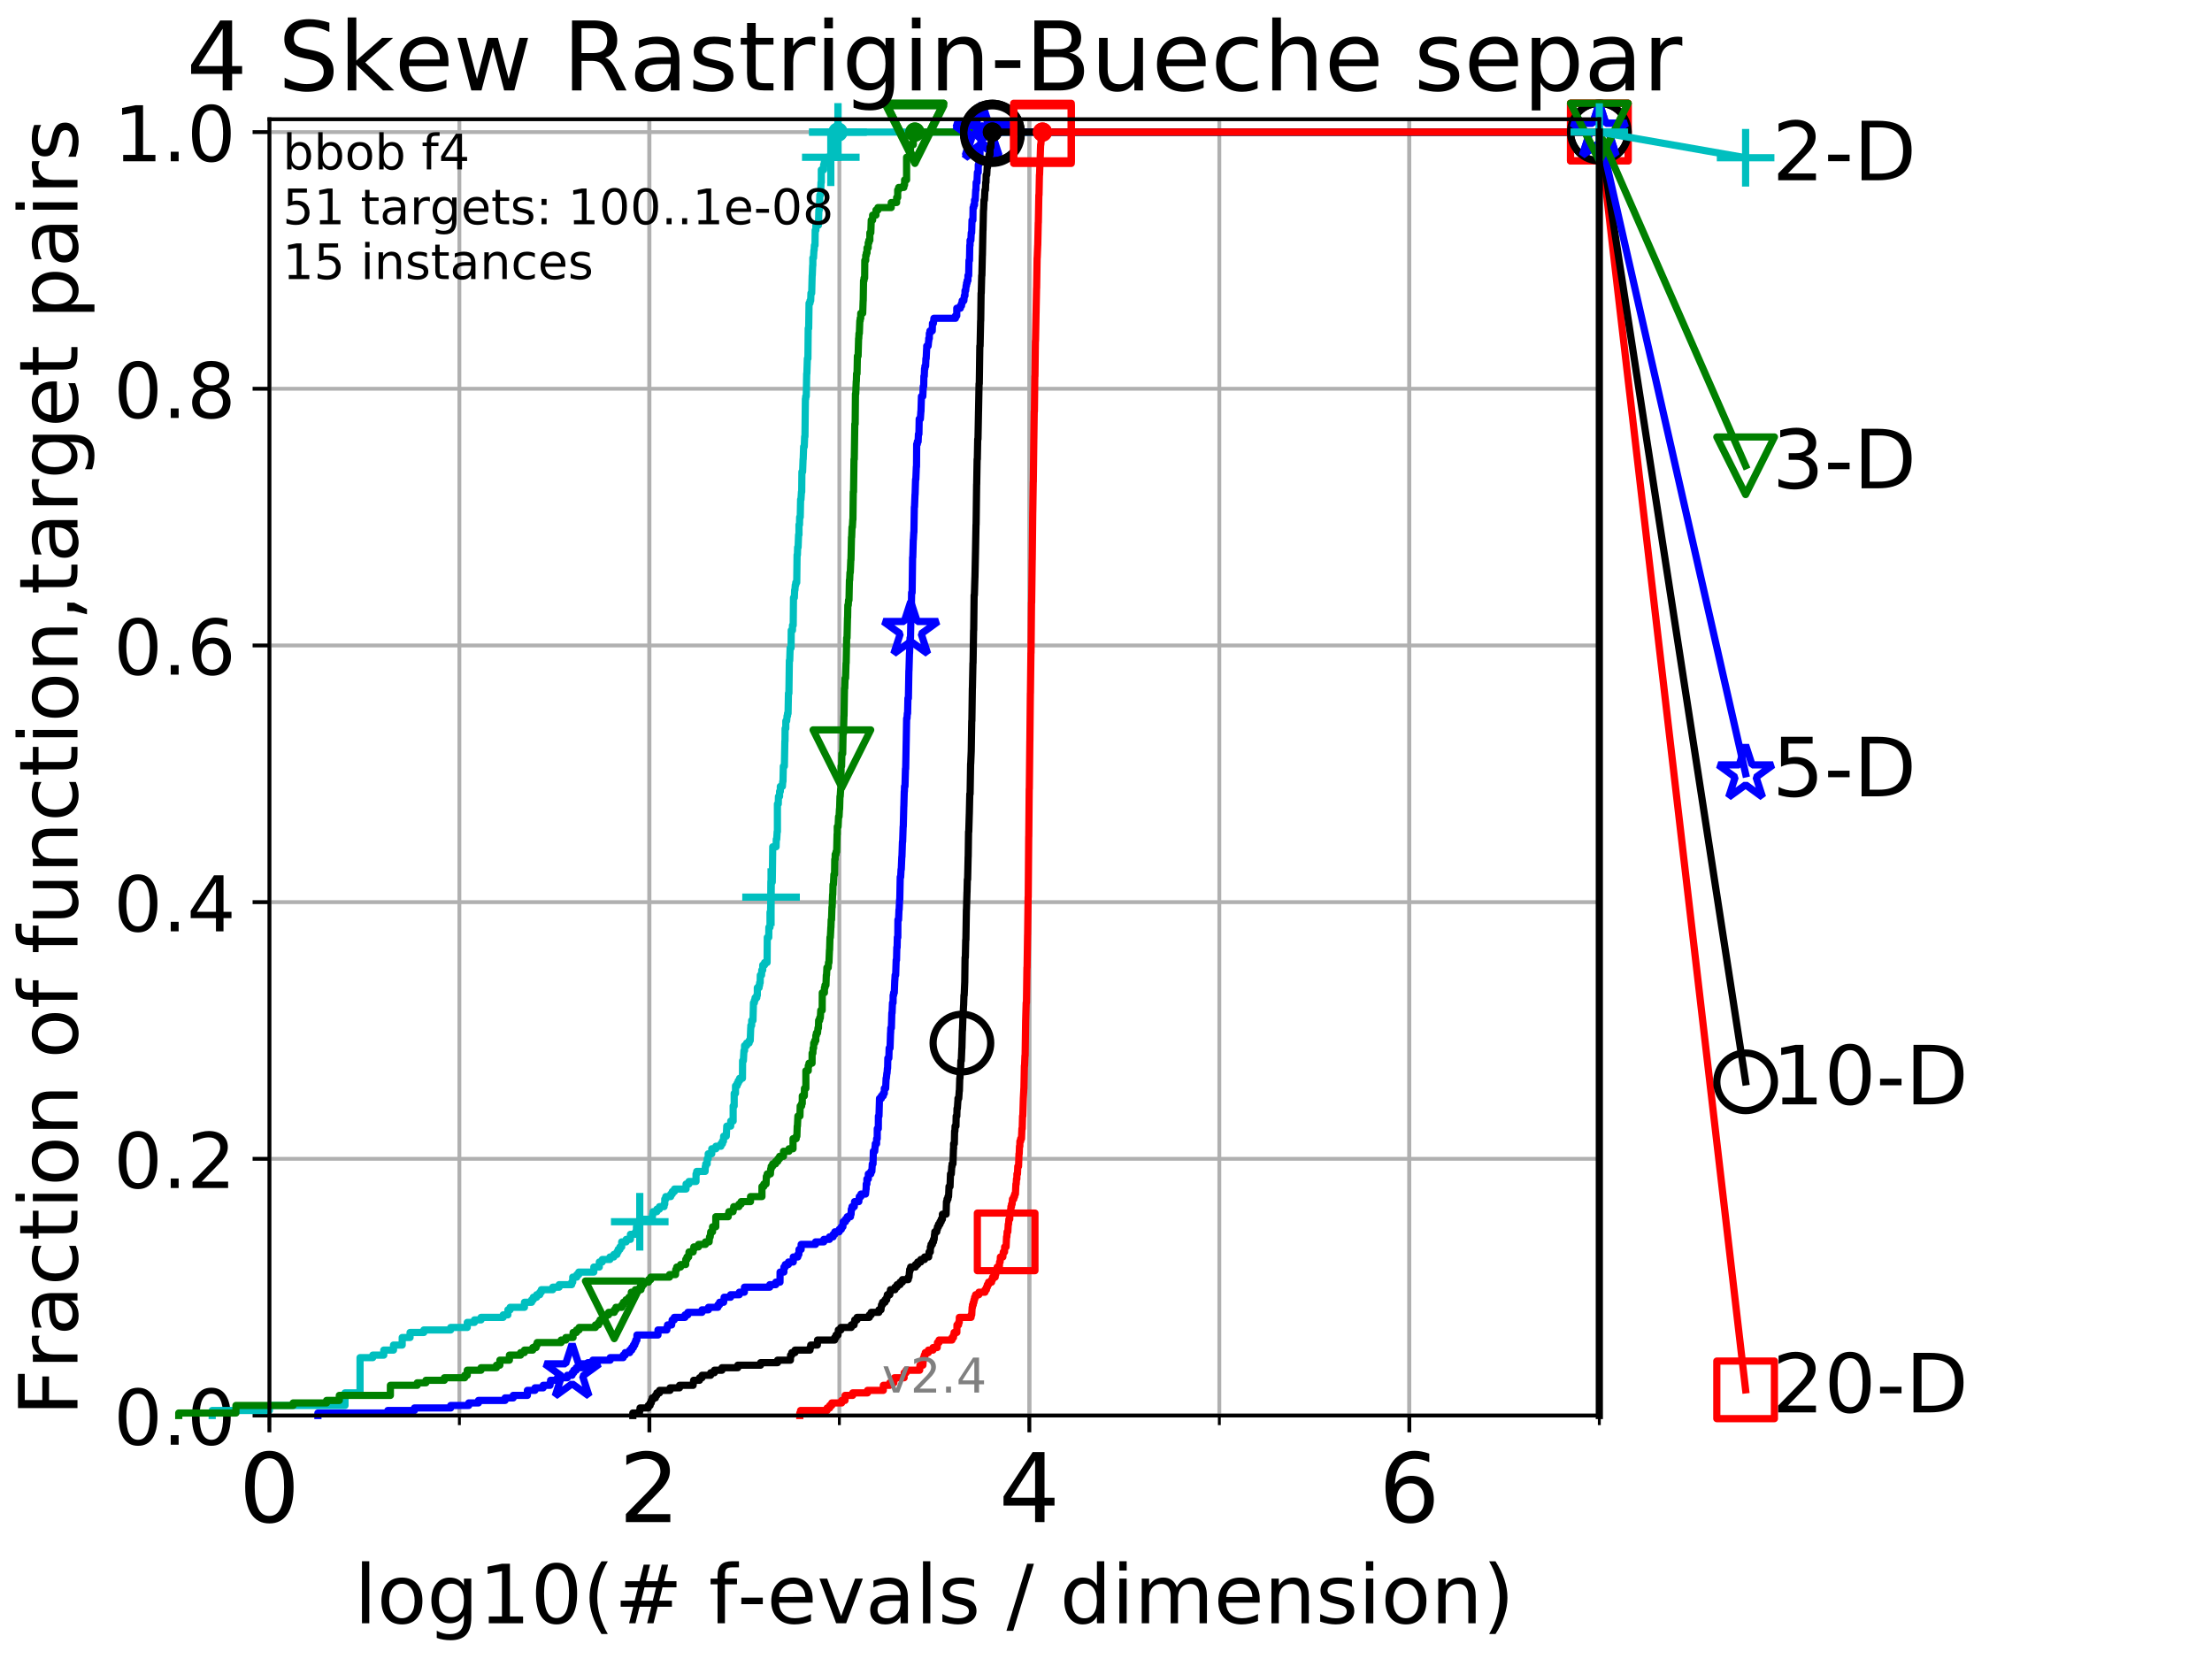 <?xml version="1.0" encoding="utf-8" standalone="no"?>
<!DOCTYPE svg PUBLIC "-//W3C//DTD SVG 1.1//EN"
  "http://www.w3.org/Graphics/SVG/1.1/DTD/svg11.dtd">
<!-- Created with matplotlib (http://matplotlib.org/) -->
<svg height="345.6pt" version="1.1" viewBox="0 0 460.8 345.6" width="460.8pt" xmlns="http://www.w3.org/2000/svg" xmlns:xlink="http://www.w3.org/1999/xlink">
 <defs>
  <style type="text/css">
*{stroke-linecap:butt;stroke-linejoin:round;}
  </style>
 </defs>
 <g id="figure_1">
  <g id="patch_1">
   <path d="M 0 345.6 
L 460.8 345.6 
L 460.8 0 
L 0 0 
z
" style="fill:#ffffff;"/>
  </g>
  <g id="axes_1">
   <g id="patch_2">
    <path d="M 56.12 294.88 
L 333.168 294.88 
L 333.168 24.84 
L 56.12 24.84 
z
" style="fill:#ffffff;"/>
   </g>
   <g id="matplotlib.axis_1">
    <g id="xtick_1">
     <g id="line2d_1">
      <path clip-path="url(#pe7f4382d1b)" d="M 56.12 294.88 
L 56.12 24.84 
" style="fill:none;stroke:#b0b0b0;stroke-linecap:square;stroke-width:0.8;"/>
     </g>
     <g id="line2d_2">
      <defs>
       <path d="M 0 0 
L 0 3.5 
" id="ma6dcd6ef75" style="stroke:#000000;stroke-width:0.8;"/>
      </defs>
      <g>
       <use style="stroke:#000000;stroke-width:0.8;" x="56.12" xlink:href="#ma6dcd6ef75" y="294.88"/>
      </g>
     </g>
     <g id="text_1">
      <!-- 0 -->
      <defs>
       <path d="M 31.781 66.406 
Q 24.172 66.406 20.328 58.906 
Q 16.5 51.422 16.5 36.375 
Q 16.5 21.391 20.328 13.891 
Q 24.172 6.391 31.781 6.391 
Q 39.453 6.391 43.281 13.891 
Q 47.125 21.391 47.125 36.375 
Q 47.125 51.422 43.281 58.906 
Q 39.453 66.406 31.781 66.406 
z
M 31.781 74.219 
Q 44.047 74.219 50.516 64.516 
Q 56.984 54.828 56.984 36.375 
Q 56.984 17.969 50.516 8.266 
Q 44.047 -1.422 31.781 -1.422 
Q 19.531 -1.422 13.062 8.266 
Q 6.594 17.969 6.594 36.375 
Q 6.594 54.828 13.062 64.516 
Q 19.531 74.219 31.781 74.219 
z
" id="DejaVuSans-30"/>
      </defs>
      <g transform="translate(49.758 317.077)scale(0.2 -0.2)">
       <use xlink:href="#DejaVuSans-30"/>
      </g>
     </g>
    </g>
    <g id="xtick_2">
     <g id="line2d_3">
      <path clip-path="url(#pe7f4382d1b)" d="M 135.277 294.88 
L 135.277 24.84 
" style="fill:none;stroke:#b0b0b0;stroke-linecap:square;stroke-width:0.8;"/>
     </g>
     <g id="line2d_4">
      <g>
       <use style="stroke:#000000;stroke-width:0.8;" x="135.277" xlink:href="#ma6dcd6ef75" y="294.88"/>
      </g>
     </g>
     <g id="text_2">
      <!-- 2 -->
      <defs>
       <path d="M 19.188 8.297 
L 53.609 8.297 
L 53.609 0 
L 7.328 0 
L 7.328 8.297 
Q 12.938 14.109 22.625 23.891 
Q 32.328 33.688 34.812 36.531 
Q 39.547 41.844 41.422 45.531 
Q 43.312 49.219 43.312 52.781 
Q 43.312 58.594 39.234 62.25 
Q 35.156 65.922 28.609 65.922 
Q 23.969 65.922 18.812 64.312 
Q 13.672 62.703 7.812 59.422 
L 7.812 69.391 
Q 13.766 71.781 18.938 73 
Q 24.125 74.219 28.422 74.219 
Q 39.75 74.219 46.484 68.547 
Q 53.219 62.891 53.219 53.422 
Q 53.219 48.922 51.531 44.891 
Q 49.859 40.875 45.406 35.406 
Q 44.188 33.984 37.641 27.219 
Q 31.109 20.453 19.188 8.297 
z
" id="DejaVuSans-32"/>
      </defs>
      <g transform="translate(128.914 317.077)scale(0.2 -0.2)">
       <use xlink:href="#DejaVuSans-32"/>
      </g>
     </g>
    </g>
    <g id="xtick_3">
     <g id="line2d_5">
      <path clip-path="url(#pe7f4382d1b)" d="M 214.433 294.88 
L 214.433 24.84 
" style="fill:none;stroke:#b0b0b0;stroke-linecap:square;stroke-width:0.8;"/>
     </g>
     <g id="line2d_6">
      <g>
       <use style="stroke:#000000;stroke-width:0.8;" x="214.433" xlink:href="#ma6dcd6ef75" y="294.88"/>
      </g>
     </g>
     <g id="text_3">
      <!-- 4 -->
      <defs>
       <path d="M 37.797 64.312 
L 12.891 25.391 
L 37.797 25.391 
z
M 35.203 72.906 
L 47.609 72.906 
L 47.609 25.391 
L 58.016 25.391 
L 58.016 17.188 
L 47.609 17.188 
L 47.609 0 
L 37.797 0 
L 37.797 17.188 
L 4.891 17.188 
L 4.891 26.703 
z
" id="DejaVuSans-34"/>
      </defs>
      <g transform="translate(208.071 317.077)scale(0.2 -0.2)">
       <use xlink:href="#DejaVuSans-34"/>
      </g>
     </g>
    </g>
    <g id="xtick_4">
     <g id="line2d_7">
      <path clip-path="url(#pe7f4382d1b)" d="M 293.59 294.88 
L 293.59 24.84 
" style="fill:none;stroke:#b0b0b0;stroke-linecap:square;stroke-width:0.8;"/>
     </g>
     <g id="line2d_8">
      <g>
       <use style="stroke:#000000;stroke-width:0.8;" x="293.59" xlink:href="#ma6dcd6ef75" y="294.88"/>
      </g>
     </g>
     <g id="text_4">
      <!-- 6 -->
      <defs>
       <path d="M 33.016 40.375 
Q 26.375 40.375 22.484 35.828 
Q 18.609 31.297 18.609 23.391 
Q 18.609 15.531 22.484 10.953 
Q 26.375 6.391 33.016 6.391 
Q 39.656 6.391 43.531 10.953 
Q 47.406 15.531 47.406 23.391 
Q 47.406 31.297 43.531 35.828 
Q 39.656 40.375 33.016 40.375 
z
M 52.594 71.297 
L 52.594 62.312 
Q 48.875 64.062 45.094 64.984 
Q 41.312 65.922 37.594 65.922 
Q 27.828 65.922 22.672 59.328 
Q 17.531 52.734 16.797 39.406 
Q 19.672 43.656 24.016 45.922 
Q 28.375 48.188 33.594 48.188 
Q 44.578 48.188 50.953 41.516 
Q 57.328 34.859 57.328 23.391 
Q 57.328 12.156 50.688 5.359 
Q 44.047 -1.422 33.016 -1.422 
Q 20.359 -1.422 13.672 8.266 
Q 6.984 17.969 6.984 36.375 
Q 6.984 53.656 15.188 63.938 
Q 23.391 74.219 37.203 74.219 
Q 40.922 74.219 44.703 73.484 
Q 48.484 72.75 52.594 71.297 
z
" id="DejaVuSans-36"/>
      </defs>
      <g transform="translate(287.227 317.077)scale(0.2 -0.2)">
       <use xlink:href="#DejaVuSans-36"/>
      </g>
     </g>
    </g>
    <g id="xtick_5">
     <g id="line2d_9">
      <path clip-path="url(#pe7f4382d1b)" d="M 56.12 294.88 
L 56.12 24.84 
" style="fill:none;stroke:#b0b0b0;stroke-linecap:square;stroke-width:0.8;"/>
     </g>
     <g id="line2d_10">
      <defs>
       <path d="M 0 0 
L 0 2 
" id="m4711ad1bf6" style="stroke:#000000;stroke-width:0.6;"/>
      </defs>
      <g>
       <use style="stroke:#000000;stroke-width:0.6;" x="56.12" xlink:href="#m4711ad1bf6" y="294.88"/>
      </g>
     </g>
    </g>
    <g id="xtick_6">
     <g id="line2d_11">
      <path clip-path="url(#pe7f4382d1b)" d="M 95.698 294.88 
L 95.698 24.84 
" style="fill:none;stroke:#b0b0b0;stroke-linecap:square;stroke-width:0.8;"/>
     </g>
     <g id="line2d_12">
      <g>
       <use style="stroke:#000000;stroke-width:0.6;" x="95.698" xlink:href="#m4711ad1bf6" y="294.88"/>
      </g>
     </g>
    </g>
    <g id="xtick_7">
     <g id="line2d_13">
      <path clip-path="url(#pe7f4382d1b)" d="M 135.277 294.88 
L 135.277 24.84 
" style="fill:none;stroke:#b0b0b0;stroke-linecap:square;stroke-width:0.8;"/>
     </g>
     <g id="line2d_14">
      <g>
       <use style="stroke:#000000;stroke-width:0.6;" x="135.277" xlink:href="#m4711ad1bf6" y="294.88"/>
      </g>
     </g>
    </g>
    <g id="xtick_8">
     <g id="line2d_15">
      <path clip-path="url(#pe7f4382d1b)" d="M 174.855 294.88 
L 174.855 24.84 
" style="fill:none;stroke:#b0b0b0;stroke-linecap:square;stroke-width:0.8;"/>
     </g>
     <g id="line2d_16">
      <g>
       <use style="stroke:#000000;stroke-width:0.6;" x="174.855" xlink:href="#m4711ad1bf6" y="294.88"/>
      </g>
     </g>
    </g>
    <g id="xtick_9">
     <g id="line2d_17">
      <path clip-path="url(#pe7f4382d1b)" d="M 214.433 294.88 
L 214.433 24.84 
" style="fill:none;stroke:#b0b0b0;stroke-linecap:square;stroke-width:0.8;"/>
     </g>
     <g id="line2d_18">
      <g>
       <use style="stroke:#000000;stroke-width:0.6;" x="214.433" xlink:href="#m4711ad1bf6" y="294.88"/>
      </g>
     </g>
    </g>
    <g id="xtick_10">
     <g id="line2d_19">
      <path clip-path="url(#pe7f4382d1b)" d="M 254.011 294.88 
L 254.011 24.84 
" style="fill:none;stroke:#b0b0b0;stroke-linecap:square;stroke-width:0.8;"/>
     </g>
     <g id="line2d_20">
      <g>
       <use style="stroke:#000000;stroke-width:0.6;" x="254.011" xlink:href="#m4711ad1bf6" y="294.88"/>
      </g>
     </g>
    </g>
    <g id="xtick_11">
     <g id="line2d_21">
      <path clip-path="url(#pe7f4382d1b)" d="M 293.59 294.88 
L 293.59 24.84 
" style="fill:none;stroke:#b0b0b0;stroke-linecap:square;stroke-width:0.8;"/>
     </g>
     <g id="line2d_22">
      <g>
       <use style="stroke:#000000;stroke-width:0.6;" x="293.59" xlink:href="#m4711ad1bf6" y="294.88"/>
      </g>
     </g>
    </g>
    <g id="xtick_12">
     <g id="line2d_23">
      <path clip-path="url(#pe7f4382d1b)" d="M 333.168 294.88 
L 333.168 24.84 
" style="fill:none;stroke:#b0b0b0;stroke-linecap:square;stroke-width:0.8;"/>
     </g>
     <g id="line2d_24">
      <g>
       <use style="stroke:#000000;stroke-width:0.6;" x="333.168" xlink:href="#m4711ad1bf6" y="294.88"/>
      </g>
     </g>
    </g>
    <g id="text_5">
     <!-- log10(# f-evals / dimension) -->
     <defs>
      <path d="M 9.422 75.984 
L 18.406 75.984 
L 18.406 0 
L 9.422 0 
z
" id="DejaVuSans-6c"/>
      <path d="M 30.609 48.391 
Q 23.391 48.391 19.188 42.75 
Q 14.984 37.109 14.984 27.297 
Q 14.984 17.484 19.156 11.844 
Q 23.344 6.203 30.609 6.203 
Q 37.797 6.203 41.984 11.859 
Q 46.188 17.531 46.188 27.297 
Q 46.188 37.016 41.984 42.703 
Q 37.797 48.391 30.609 48.391 
z
M 30.609 56 
Q 42.328 56 49.016 48.375 
Q 55.719 40.766 55.719 27.297 
Q 55.719 13.875 49.016 6.219 
Q 42.328 -1.422 30.609 -1.422 
Q 18.844 -1.422 12.172 6.219 
Q 5.516 13.875 5.516 27.297 
Q 5.516 40.766 12.172 48.375 
Q 18.844 56 30.609 56 
z
" id="DejaVuSans-6f"/>
      <path d="M 45.406 27.984 
Q 45.406 37.75 41.375 43.109 
Q 37.359 48.484 30.078 48.484 
Q 22.859 48.484 18.828 43.109 
Q 14.797 37.75 14.797 27.984 
Q 14.797 18.266 18.828 12.891 
Q 22.859 7.516 30.078 7.516 
Q 37.359 7.516 41.375 12.891 
Q 45.406 18.266 45.406 27.984 
z
M 54.391 6.781 
Q 54.391 -7.172 48.188 -13.984 
Q 42 -20.797 29.203 -20.797 
Q 24.469 -20.797 20.266 -20.094 
Q 16.062 -19.391 12.109 -17.922 
L 12.109 -9.188 
Q 16.062 -11.328 19.922 -12.344 
Q 23.781 -13.375 27.781 -13.375 
Q 36.625 -13.375 41.016 -8.766 
Q 45.406 -4.156 45.406 5.172 
L 45.406 9.625 
Q 42.625 4.781 38.281 2.391 
Q 33.938 0 27.875 0 
Q 17.828 0 11.672 7.656 
Q 5.516 15.328 5.516 27.984 
Q 5.516 40.672 11.672 48.328 
Q 17.828 56 27.875 56 
Q 33.938 56 38.281 53.609 
Q 42.625 51.219 45.406 46.391 
L 45.406 54.688 
L 54.391 54.688 
z
" id="DejaVuSans-67"/>
      <path d="M 12.406 8.297 
L 28.516 8.297 
L 28.516 63.922 
L 10.984 60.406 
L 10.984 69.391 
L 28.422 72.906 
L 38.281 72.906 
L 38.281 8.297 
L 54.391 8.297 
L 54.391 0 
L 12.406 0 
z
" id="DejaVuSans-31"/>
      <path d="M 31 75.875 
Q 24.469 64.656 21.281 53.656 
Q 18.109 42.672 18.109 31.391 
Q 18.109 20.125 21.312 9.062 
Q 24.516 -2 31 -13.188 
L 23.188 -13.188 
Q 15.875 -1.703 12.234 9.375 
Q 8.594 20.453 8.594 31.391 
Q 8.594 42.281 12.203 53.312 
Q 15.828 64.359 23.188 75.875 
z
" id="DejaVuSans-28"/>
      <path d="M 51.125 44 
L 36.922 44 
L 32.812 27.688 
L 47.125 27.688 
z
M 43.797 71.781 
L 38.719 51.516 
L 52.984 51.516 
L 58.109 71.781 
L 65.922 71.781 
L 60.891 51.516 
L 76.125 51.516 
L 76.125 44 
L 58.984 44 
L 54.984 27.688 
L 70.516 27.688 
L 70.516 20.219 
L 53.078 20.219 
L 48 0 
L 40.188 0 
L 45.219 20.219 
L 30.906 20.219 
L 25.875 0 
L 18.016 0 
L 23.094 20.219 
L 7.719 20.219 
L 7.719 27.688 
L 24.906 27.688 
L 29 44 
L 13.281 44 
L 13.281 51.516 
L 30.906 51.516 
L 35.891 71.781 
z
" id="DejaVuSans-23"/>
      <path id="DejaVuSans-20"/>
      <path d="M 37.109 75.984 
L 37.109 68.5 
L 28.516 68.5 
Q 23.688 68.5 21.797 66.547 
Q 19.922 64.594 19.922 59.516 
L 19.922 54.688 
L 34.719 54.688 
L 34.719 47.703 
L 19.922 47.703 
L 19.922 0 
L 10.891 0 
L 10.891 47.703 
L 2.297 47.703 
L 2.297 54.688 
L 10.891 54.688 
L 10.891 58.5 
Q 10.891 67.625 15.141 71.797 
Q 19.391 75.984 28.609 75.984 
z
" id="DejaVuSans-66"/>
      <path d="M 4.891 31.391 
L 31.203 31.391 
L 31.203 23.391 
L 4.891 23.391 
z
" id="DejaVuSans-2d"/>
      <path d="M 56.203 29.594 
L 56.203 25.203 
L 14.891 25.203 
Q 15.484 15.922 20.484 11.062 
Q 25.484 6.203 34.422 6.203 
Q 39.594 6.203 44.453 7.469 
Q 49.312 8.734 54.109 11.281 
L 54.109 2.781 
Q 49.266 0.734 44.188 -0.344 
Q 39.109 -1.422 33.891 -1.422 
Q 20.797 -1.422 13.156 6.188 
Q 5.516 13.812 5.516 26.812 
Q 5.516 40.234 12.766 48.109 
Q 20.016 56 32.328 56 
Q 43.359 56 49.781 48.891 
Q 56.203 41.797 56.203 29.594 
z
M 47.219 32.234 
Q 47.125 39.594 43.094 43.984 
Q 39.062 48.391 32.422 48.391 
Q 24.906 48.391 20.391 44.141 
Q 15.875 39.891 15.188 32.172 
z
" id="DejaVuSans-65"/>
      <path d="M 2.984 54.688 
L 12.5 54.688 
L 29.594 8.797 
L 46.688 54.688 
L 56.203 54.688 
L 35.688 0 
L 23.484 0 
z
" id="DejaVuSans-76"/>
      <path d="M 34.281 27.484 
Q 23.391 27.484 19.188 25 
Q 14.984 22.516 14.984 16.5 
Q 14.984 11.719 18.141 8.906 
Q 21.297 6.109 26.703 6.109 
Q 34.188 6.109 38.703 11.406 
Q 43.219 16.703 43.219 25.484 
L 43.219 27.484 
z
M 52.203 31.203 
L 52.203 0 
L 43.219 0 
L 43.219 8.297 
Q 40.141 3.328 35.547 0.953 
Q 30.953 -1.422 24.312 -1.422 
Q 15.922 -1.422 10.953 3.297 
Q 6 8.016 6 15.922 
Q 6 25.141 12.172 29.828 
Q 18.359 34.516 30.609 34.516 
L 43.219 34.516 
L 43.219 35.406 
Q 43.219 41.609 39.141 45 
Q 35.062 48.391 27.688 48.391 
Q 23 48.391 18.547 47.266 
Q 14.109 46.141 10.016 43.891 
L 10.016 52.203 
Q 14.938 54.109 19.578 55.047 
Q 24.219 56 28.609 56 
Q 40.484 56 46.344 49.844 
Q 52.203 43.703 52.203 31.203 
z
" id="DejaVuSans-61"/>
      <path d="M 44.281 53.078 
L 44.281 44.578 
Q 40.484 46.531 36.375 47.5 
Q 32.281 48.484 27.875 48.484 
Q 21.188 48.484 17.844 46.438 
Q 14.5 44.391 14.5 40.281 
Q 14.5 37.156 16.891 35.375 
Q 19.281 33.594 26.516 31.984 
L 29.594 31.297 
Q 39.156 29.25 43.188 25.516 
Q 47.219 21.781 47.219 15.094 
Q 47.219 7.469 41.188 3.016 
Q 35.156 -1.422 24.609 -1.422 
Q 20.219 -1.422 15.453 -0.562 
Q 10.688 0.297 5.422 2 
L 5.422 11.281 
Q 10.406 8.688 15.234 7.391 
Q 20.062 6.109 24.812 6.109 
Q 31.156 6.109 34.562 8.281 
Q 37.984 10.453 37.984 14.406 
Q 37.984 18.062 35.516 20.016 
Q 33.062 21.969 24.703 23.781 
L 21.578 24.516 
Q 13.234 26.266 9.516 29.906 
Q 5.812 33.547 5.812 39.891 
Q 5.812 47.609 11.281 51.797 
Q 16.75 56 26.812 56 
Q 31.781 56 36.172 55.266 
Q 40.578 54.547 44.281 53.078 
z
" id="DejaVuSans-73"/>
      <path d="M 25.391 72.906 
L 33.688 72.906 
L 8.297 -9.281 
L 0 -9.281 
z
" id="DejaVuSans-2f"/>
      <path d="M 45.406 46.391 
L 45.406 75.984 
L 54.391 75.984 
L 54.391 0 
L 45.406 0 
L 45.406 8.203 
Q 42.578 3.328 38.25 0.953 
Q 33.938 -1.422 27.875 -1.422 
Q 17.969 -1.422 11.734 6.484 
Q 5.516 14.406 5.516 27.297 
Q 5.516 40.188 11.734 48.094 
Q 17.969 56 27.875 56 
Q 33.938 56 38.25 53.625 
Q 42.578 51.266 45.406 46.391 
z
M 14.797 27.297 
Q 14.797 17.391 18.875 11.75 
Q 22.953 6.109 30.078 6.109 
Q 37.203 6.109 41.297 11.75 
Q 45.406 17.391 45.406 27.297 
Q 45.406 37.203 41.297 42.844 
Q 37.203 48.484 30.078 48.484 
Q 22.953 48.484 18.875 42.844 
Q 14.797 37.203 14.797 27.297 
z
" id="DejaVuSans-64"/>
      <path d="M 9.422 54.688 
L 18.406 54.688 
L 18.406 0 
L 9.422 0 
z
M 9.422 75.984 
L 18.406 75.984 
L 18.406 64.594 
L 9.422 64.594 
z
" id="DejaVuSans-69"/>
      <path d="M 52 44.188 
Q 55.375 50.25 60.062 53.125 
Q 64.75 56 71.094 56 
Q 79.641 56 84.281 50.016 
Q 88.922 44.047 88.922 33.016 
L 88.922 0 
L 79.891 0 
L 79.891 32.719 
Q 79.891 40.578 77.094 44.375 
Q 74.312 48.188 68.609 48.188 
Q 61.625 48.188 57.562 43.547 
Q 53.516 38.922 53.516 30.906 
L 53.516 0 
L 44.484 0 
L 44.484 32.719 
Q 44.484 40.625 41.703 44.406 
Q 38.922 48.188 33.109 48.188 
Q 26.219 48.188 22.156 43.531 
Q 18.109 38.875 18.109 30.906 
L 18.109 0 
L 9.078 0 
L 9.078 54.688 
L 18.109 54.688 
L 18.109 46.188 
Q 21.188 51.219 25.484 53.609 
Q 29.781 56 35.688 56 
Q 41.656 56 45.828 52.969 
Q 50 49.953 52 44.188 
z
" id="DejaVuSans-6d"/>
      <path d="M 54.891 33.016 
L 54.891 0 
L 45.906 0 
L 45.906 32.719 
Q 45.906 40.484 42.875 44.328 
Q 39.844 48.188 33.797 48.188 
Q 26.516 48.188 22.312 43.547 
Q 18.109 38.922 18.109 30.906 
L 18.109 0 
L 9.078 0 
L 9.078 54.688 
L 18.109 54.688 
L 18.109 46.188 
Q 21.344 51.125 25.703 53.562 
Q 30.078 56 35.797 56 
Q 45.219 56 50.047 50.172 
Q 54.891 44.344 54.891 33.016 
z
" id="DejaVuSans-6e"/>
      <path d="M 8.016 75.875 
L 15.828 75.875 
Q 23.141 64.359 26.781 53.312 
Q 30.422 42.281 30.422 31.391 
Q 30.422 20.453 26.781 9.375 
Q 23.141 -1.703 15.828 -13.188 
L 8.016 -13.188 
Q 14.5 -2 17.703 9.062 
Q 20.906 20.125 20.906 31.391 
Q 20.906 42.672 17.703 53.656 
Q 14.5 64.656 8.016 75.875 
z
" id="DejaVuSans-29"/>
     </defs>
     <g transform="translate(73.803 338.154)scale(0.17 -0.17)">
      <use xlink:href="#DejaVuSans-6c"/>
      <use x="27.783" xlink:href="#DejaVuSans-6f"/>
      <use x="88.965" xlink:href="#DejaVuSans-67"/>
      <use x="152.441" xlink:href="#DejaVuSans-31"/>
      <use x="216.064" xlink:href="#DejaVuSans-30"/>
      <use x="279.688" xlink:href="#DejaVuSans-28"/>
      <use x="318.701" xlink:href="#DejaVuSans-23"/>
      <use x="402.49" xlink:href="#DejaVuSans-20"/>
      <use x="434.277" xlink:href="#DejaVuSans-66"/>
      <use x="469.404" xlink:href="#DejaVuSans-2d"/>
      <use x="505.488" xlink:href="#DejaVuSans-65"/>
      <use x="567.012" xlink:href="#DejaVuSans-76"/>
      <use x="626.191" xlink:href="#DejaVuSans-61"/>
      <use x="687.471" xlink:href="#DejaVuSans-6c"/>
      <use x="715.254" xlink:href="#DejaVuSans-73"/>
      <use x="767.354" xlink:href="#DejaVuSans-20"/>
      <use x="799.141" xlink:href="#DejaVuSans-2f"/>
      <use x="832.832" xlink:href="#DejaVuSans-20"/>
      <use x="864.619" xlink:href="#DejaVuSans-64"/>
      <use x="928.096" xlink:href="#DejaVuSans-69"/>
      <use x="955.879" xlink:href="#DejaVuSans-6d"/>
      <use x="1053.291" xlink:href="#DejaVuSans-65"/>
      <use x="1114.814" xlink:href="#DejaVuSans-6e"/>
      <use x="1178.193" xlink:href="#DejaVuSans-73"/>
      <use x="1230.293" xlink:href="#DejaVuSans-69"/>
      <use x="1258.076" xlink:href="#DejaVuSans-6f"/>
      <use x="1319.258" xlink:href="#DejaVuSans-6e"/>
      <use x="1382.637" xlink:href="#DejaVuSans-29"/>
     </g>
    </g>
   </g>
   <g id="matplotlib.axis_2">
    <g id="ytick_1">
     <g id="line2d_25">
      <path clip-path="url(#pe7f4382d1b)" d="M 56.12 294.88 
L 333.168 294.88 
" style="fill:none;stroke:#b0b0b0;stroke-linecap:square;stroke-width:0.8;"/>
     </g>
     <g id="line2d_26">
      <defs>
       <path d="M 0 0 
L -3.5 0 
" id="m61a8075c0e" style="stroke:#000000;stroke-width:0.8;"/>
      </defs>
      <g>
       <use style="stroke:#000000;stroke-width:0.8;" x="56.12" xlink:href="#m61a8075c0e" y="294.88"/>
      </g>
     </g>
     <g id="text_6">
      <!-- 0.0 -->
      <defs>
       <path d="M 10.688 12.406 
L 21 12.406 
L 21 0 
L 10.688 0 
z
" id="DejaVuSans-2e"/>
      </defs>
      <g transform="translate(23.675 300.959)scale(0.16 -0.16)">
       <use xlink:href="#DejaVuSans-30"/>
       <use x="63.623" xlink:href="#DejaVuSans-2e"/>
       <use x="95.41" xlink:href="#DejaVuSans-30"/>
      </g>
     </g>
    </g>
    <g id="ytick_2">
     <g id="line2d_27">
      <path clip-path="url(#pe7f4382d1b)" d="M 56.12 241.407 
L 333.168 241.407 
" style="fill:none;stroke:#b0b0b0;stroke-linecap:square;stroke-width:0.8;"/>
     </g>
     <g id="line2d_28">
      <g>
       <use style="stroke:#000000;stroke-width:0.8;" x="56.12" xlink:href="#m61a8075c0e" y="241.407"/>
      </g>
     </g>
     <g id="text_7">
      <!-- 0.2 -->
      <g transform="translate(23.675 247.485)scale(0.16 -0.16)">
       <use xlink:href="#DejaVuSans-30"/>
       <use x="63.623" xlink:href="#DejaVuSans-2e"/>
       <use x="95.41" xlink:href="#DejaVuSans-32"/>
      </g>
     </g>
    </g>
    <g id="ytick_3">
     <g id="line2d_29">
      <path clip-path="url(#pe7f4382d1b)" d="M 56.12 187.933 
L 333.168 187.933 
" style="fill:none;stroke:#b0b0b0;stroke-linecap:square;stroke-width:0.8;"/>
     </g>
     <g id="line2d_30">
      <g>
       <use style="stroke:#000000;stroke-width:0.8;" x="56.12" xlink:href="#m61a8075c0e" y="187.933"/>
      </g>
     </g>
     <g id="text_8">
      <!-- 0.4 -->
      <g transform="translate(23.675 194.012)scale(0.16 -0.16)">
       <use xlink:href="#DejaVuSans-30"/>
       <use x="63.623" xlink:href="#DejaVuSans-2e"/>
       <use x="95.41" xlink:href="#DejaVuSans-34"/>
      </g>
     </g>
    </g>
    <g id="ytick_4">
     <g id="line2d_31">
      <path clip-path="url(#pe7f4382d1b)" d="M 56.12 134.46 
L 333.168 134.46 
" style="fill:none;stroke:#b0b0b0;stroke-linecap:square;stroke-width:0.8;"/>
     </g>
     <g id="line2d_32">
      <g>
       <use style="stroke:#000000;stroke-width:0.8;" x="56.12" xlink:href="#m61a8075c0e" y="134.46"/>
      </g>
     </g>
     <g id="text_9">
      <!-- 0.6 -->
      <g transform="translate(23.675 140.539)scale(0.16 -0.16)">
       <use xlink:href="#DejaVuSans-30"/>
       <use x="63.623" xlink:href="#DejaVuSans-2e"/>
       <use x="95.41" xlink:href="#DejaVuSans-36"/>
      </g>
     </g>
    </g>
    <g id="ytick_5">
     <g id="line2d_33">
      <path clip-path="url(#pe7f4382d1b)" d="M 56.12 80.987 
L 333.168 80.987 
" style="fill:none;stroke:#b0b0b0;stroke-linecap:square;stroke-width:0.8;"/>
     </g>
     <g id="line2d_34">
      <g>
       <use style="stroke:#000000;stroke-width:0.8;" x="56.12" xlink:href="#m61a8075c0e" y="80.987"/>
      </g>
     </g>
     <g id="text_10">
      <!-- 0.8 -->
      <defs>
       <path d="M 31.781 34.625 
Q 24.75 34.625 20.719 30.859 
Q 16.703 27.094 16.703 20.516 
Q 16.703 13.922 20.719 10.156 
Q 24.75 6.391 31.781 6.391 
Q 38.812 6.391 42.859 10.172 
Q 46.922 13.969 46.922 20.516 
Q 46.922 27.094 42.891 30.859 
Q 38.875 34.625 31.781 34.625 
z
M 21.922 38.812 
Q 15.578 40.375 12.031 44.719 
Q 8.5 49.078 8.5 55.328 
Q 8.5 64.062 14.719 69.141 
Q 20.953 74.219 31.781 74.219 
Q 42.672 74.219 48.875 69.141 
Q 55.078 64.062 55.078 55.328 
Q 55.078 49.078 51.531 44.719 
Q 48 40.375 41.703 38.812 
Q 48.828 37.156 52.797 32.312 
Q 56.781 27.484 56.781 20.516 
Q 56.781 9.906 50.312 4.234 
Q 43.844 -1.422 31.781 -1.422 
Q 19.734 -1.422 13.25 4.234 
Q 6.781 9.906 6.781 20.516 
Q 6.781 27.484 10.781 32.312 
Q 14.797 37.156 21.922 38.812 
z
M 18.312 54.391 
Q 18.312 48.734 21.844 45.562 
Q 25.391 42.391 31.781 42.391 
Q 38.141 42.391 41.719 45.562 
Q 45.312 48.734 45.312 54.391 
Q 45.312 60.062 41.719 63.234 
Q 38.141 66.406 31.781 66.406 
Q 25.391 66.406 21.844 63.234 
Q 18.312 60.062 18.312 54.391 
z
" id="DejaVuSans-38"/>
      </defs>
      <g transform="translate(23.675 87.066)scale(0.16 -0.16)">
       <use xlink:href="#DejaVuSans-30"/>
       <use x="63.623" xlink:href="#DejaVuSans-2e"/>
       <use x="95.41" xlink:href="#DejaVuSans-38"/>
      </g>
     </g>
    </g>
    <g id="ytick_6">
     <g id="line2d_35">
      <path clip-path="url(#pe7f4382d1b)" d="M 56.12 27.514 
L 333.168 27.514 
" style="fill:none;stroke:#b0b0b0;stroke-linecap:square;stroke-width:0.8;"/>
     </g>
     <g id="line2d_36">
      <g>
       <use style="stroke:#000000;stroke-width:0.8;" x="56.12" xlink:href="#m61a8075c0e" y="27.514"/>
      </g>
     </g>
     <g id="text_11">
      <!-- 1.0 -->
      <g transform="translate(23.675 33.592)scale(0.16 -0.16)">
       <use xlink:href="#DejaVuSans-31"/>
       <use x="63.623" xlink:href="#DejaVuSans-2e"/>
       <use x="95.41" xlink:href="#DejaVuSans-30"/>
      </g>
     </g>
    </g>
    <g id="text_12">
     <!-- Fraction of function,target pairs -->
     <defs>
      <path d="M 9.812 72.906 
L 51.703 72.906 
L 51.703 64.594 
L 19.672 64.594 
L 19.672 43.109 
L 48.578 43.109 
L 48.578 34.812 
L 19.672 34.812 
L 19.672 0 
L 9.812 0 
z
" id="DejaVuSans-46"/>
      <path d="M 41.109 46.297 
Q 39.594 47.172 37.812 47.578 
Q 36.031 48 33.891 48 
Q 26.266 48 22.188 43.047 
Q 18.109 38.094 18.109 28.812 
L 18.109 0 
L 9.078 0 
L 9.078 54.688 
L 18.109 54.688 
L 18.109 46.188 
Q 20.953 51.172 25.484 53.578 
Q 30.031 56 36.531 56 
Q 37.453 56 38.578 55.875 
Q 39.703 55.766 41.062 55.516 
z
" id="DejaVuSans-72"/>
      <path d="M 48.781 52.594 
L 48.781 44.188 
Q 44.969 46.297 41.141 47.344 
Q 37.312 48.391 33.406 48.391 
Q 24.656 48.391 19.812 42.844 
Q 14.984 37.312 14.984 27.297 
Q 14.984 17.281 19.812 11.734 
Q 24.656 6.203 33.406 6.203 
Q 37.312 6.203 41.141 7.25 
Q 44.969 8.297 48.781 10.406 
L 48.781 2.094 
Q 45.016 0.344 40.984 -0.531 
Q 36.969 -1.422 32.422 -1.422 
Q 20.062 -1.422 12.781 6.344 
Q 5.516 14.109 5.516 27.297 
Q 5.516 40.672 12.859 48.328 
Q 20.219 56 33.016 56 
Q 37.156 56 41.109 55.141 
Q 45.062 54.297 48.781 52.594 
z
" id="DejaVuSans-63"/>
      <path d="M 18.312 70.219 
L 18.312 54.688 
L 36.812 54.688 
L 36.812 47.703 
L 18.312 47.703 
L 18.312 18.016 
Q 18.312 11.328 20.141 9.422 
Q 21.969 7.516 27.594 7.516 
L 36.812 7.516 
L 36.812 0 
L 27.594 0 
Q 17.188 0 13.234 3.875 
Q 9.281 7.766 9.281 18.016 
L 9.281 47.703 
L 2.688 47.703 
L 2.688 54.688 
L 9.281 54.688 
L 9.281 70.219 
z
" id="DejaVuSans-74"/>
      <path d="M 8.5 21.578 
L 8.5 54.688 
L 17.484 54.688 
L 17.484 21.922 
Q 17.484 14.156 20.5 10.266 
Q 23.531 6.391 29.594 6.391 
Q 36.859 6.391 41.078 11.031 
Q 45.312 15.672 45.312 23.688 
L 45.312 54.688 
L 54.297 54.688 
L 54.297 0 
L 45.312 0 
L 45.312 8.406 
Q 42.047 3.422 37.719 1 
Q 33.406 -1.422 27.688 -1.422 
Q 18.266 -1.422 13.375 4.438 
Q 8.5 10.297 8.5 21.578 
z
M 31.109 56 
z
" id="DejaVuSans-75"/>
      <path d="M 11.719 12.406 
L 22.016 12.406 
L 22.016 4 
L 14.016 -11.625 
L 7.719 -11.625 
L 11.719 4 
z
" id="DejaVuSans-2c"/>
      <path d="M 18.109 8.203 
L 18.109 -20.797 
L 9.078 -20.797 
L 9.078 54.688 
L 18.109 54.688 
L 18.109 46.391 
Q 20.953 51.266 25.266 53.625 
Q 29.594 56 35.594 56 
Q 45.562 56 51.781 48.094 
Q 58.016 40.188 58.016 27.297 
Q 58.016 14.406 51.781 6.484 
Q 45.562 -1.422 35.594 -1.422 
Q 29.594 -1.422 25.266 0.953 
Q 20.953 3.328 18.109 8.203 
z
M 48.688 27.297 
Q 48.688 37.203 44.609 42.844 
Q 40.531 48.484 33.406 48.484 
Q 26.266 48.484 22.188 42.844 
Q 18.109 37.203 18.109 27.297 
Q 18.109 17.391 22.188 11.75 
Q 26.266 6.109 33.406 6.109 
Q 40.531 6.109 44.609 11.75 
Q 48.688 17.391 48.688 27.297 
z
" id="DejaVuSans-70"/>
     </defs>
     <g transform="translate(16.14 294.999)rotate(-90)scale(0.17 -0.17)">
      <use xlink:href="#DejaVuSans-46"/>
      <use x="57.41" xlink:href="#DejaVuSans-72"/>
      <use x="98.523" xlink:href="#DejaVuSans-61"/>
      <use x="159.803" xlink:href="#DejaVuSans-63"/>
      <use x="214.783" xlink:href="#DejaVuSans-74"/>
      <use x="253.992" xlink:href="#DejaVuSans-69"/>
      <use x="281.775" xlink:href="#DejaVuSans-6f"/>
      <use x="342.957" xlink:href="#DejaVuSans-6e"/>
      <use x="406.336" xlink:href="#DejaVuSans-20"/>
      <use x="438.123" xlink:href="#DejaVuSans-6f"/>
      <use x="499.305" xlink:href="#DejaVuSans-66"/>
      <use x="534.51" xlink:href="#DejaVuSans-20"/>
      <use x="566.297" xlink:href="#DejaVuSans-66"/>
      <use x="601.502" xlink:href="#DejaVuSans-75"/>
      <use x="664.881" xlink:href="#DejaVuSans-6e"/>
      <use x="728.26" xlink:href="#DejaVuSans-63"/>
      <use x="783.24" xlink:href="#DejaVuSans-74"/>
      <use x="822.449" xlink:href="#DejaVuSans-69"/>
      <use x="850.232" xlink:href="#DejaVuSans-6f"/>
      <use x="911.414" xlink:href="#DejaVuSans-6e"/>
      <use x="974.793" xlink:href="#DejaVuSans-2c"/>
      <use x="1006.58" xlink:href="#DejaVuSans-74"/>
      <use x="1045.789" xlink:href="#DejaVuSans-61"/>
      <use x="1107.068" xlink:href="#DejaVuSans-72"/>
      <use x="1148.166" xlink:href="#DejaVuSans-67"/>
      <use x="1211.643" xlink:href="#DejaVuSans-65"/>
      <use x="1273.166" xlink:href="#DejaVuSans-74"/>
      <use x="1312.375" xlink:href="#DejaVuSans-20"/>
      <use x="1344.162" xlink:href="#DejaVuSans-70"/>
      <use x="1407.639" xlink:href="#DejaVuSans-61"/>
      <use x="1468.918" xlink:href="#DejaVuSans-69"/>
      <use x="1496.701" xlink:href="#DejaVuSans-72"/>
      <use x="1537.814" xlink:href="#DejaVuSans-73"/>
     </g>
    </g>
   </g>
   <g id="line2d_37">
    <defs>
     <path d="M 0 1.5 
C 0.398 1.5 0.779 1.342 1.061 1.061 
C 1.342 0.779 1.5 0.398 1.5 0 
C 1.5 -0.398 1.342 -0.779 1.061 -1.061 
C 0.779 -1.342 0.398 -1.5 0 -1.5 
C -0.398 -1.5 -0.779 -1.342 -1.061 -1.061 
C -1.342 -0.779 -1.5 -0.398 -1.5 0 
C -1.5 0.398 -1.342 0.779 -1.061 1.061 
C -0.779 1.342 -0.398 1.5 0 1.5 
z
" id="m4db82fff8f" style="stroke:#00bfbf;"/>
    </defs>
    <g>
     <use style="fill:#00bfbf;stroke:#00bfbf;" x="174.56" xlink:href="#m4db82fff8f" y="27.514"/>
     <use style="fill:#00bfbf;stroke:#00bfbf;" x="174.56" xlink:href="#m4db82fff8f" y="27.514"/>
    </g>
   </g>
   <g id="line2d_38">
    <path d="M 44.206 294.88 
L 44.206 293.832 
L 56.12 293.832 
L 56.12 292.783 
L 71.87 292.783 
L 71.87 290.162 
L 75.004 290.162 
L 75.004 282.822 
L 77.653 282.822 
L 77.653 282.298 
L 79.949 282.298 
L 79.949 281.25 
L 81.973 281.25 
L 81.973 280.201 
L 83.784 280.201 
L 83.784 278.628 
L 85.422 278.628 
L 85.422 277.58 
L 88.294 277.58 
L 88.294 277.056 
L 93.887 277.056 
L 93.887 276.531 
L 97.337 276.531 
L 97.337 275.483 
L 98.832 275.483 
L 98.832 274.959 
L 100.208 274.959 
L 100.208 274.434 
L 104.819 274.434 
L 104.819 273.91 
L 105.802 273.91 
L 105.802 272.862 
L 106.272 272.862 
L 106.272 272.337 
L 109.251 272.337 
L 109.251 271.289 
L 110.746 271.289 
L 110.746 270.765 
L 111.101 270.765 
L 111.101 270.24 
L 111.788 270.24 
L 111.788 269.716 
L 112.45 269.716 
L 112.45 269.192 
L 112.771 269.192 
L 112.771 268.668 
L 115.146 268.668 
L 115.146 268.143 
L 116.479 268.143 
L 116.479 267.619 
L 119.092 267.619 
L 119.092 267.095 
L 119.311 267.095 
L 119.311 266.046 
L 120.16 266.046 
L 120.16 265.522 
L 120.569 265.522 
L 120.569 264.998 
L 123.703 264.998 
L 123.703 263.949 
L 124.844 263.949 
L 124.844 262.901 
L 125.463 262.901 
L 125.463 262.377 
L 127.06 262.377 
L 127.06 261.852 
L 127.872 261.852 
L 127.872 261.328 
L 128.521 261.328 
L 128.521 260.804 
L 128.773 260.804 
L 128.773 260.28 
L 129.146 260.28 
L 129.146 259.755 
L 129.51 259.755 
L 129.51 258.707 
L 130.446 258.707 
L 130.446 258.183 
L 131.333 258.183 
L 131.333 257.134 
L 132.382 257.134 
L 132.382 256.61 
L 132.584 256.61 
L 132.584 255.561 
L 132.883 255.561 
L 132.883 254.513 
L 133.274 254.513 
L 133.274 253.989 
L 135.868 253.989 
L 135.951 252.94 
L 136.033 252.94 
L 136.033 252.416 
L 136.837 252.416 
L 136.837 251.892 
L 137.377 251.892 
L 137.377 251.367 
L 138.339 251.367 
L 138.339 250.843 
L 138.482 250.843 
L 138.482 249.795 
L 138.695 249.795 
L 138.695 249.27 
L 139.72 249.27 
L 139.72 248.746 
L 140.049 248.746 
L 140.049 248.222 
L 140.499 248.222 
L 140.499 247.698 
L 142.92 247.698 
L 142.92 246.649 
L 143.516 246.649 
L 143.516 246.125 
L 144.994 246.125 
L 144.994 244.552 
L 145.139 244.552 
L 145.139 244.028 
L 146.887 244.028 
L 146.931 242.979 
L 147.018 242.979 
L 147.018 242.455 
L 147.319 242.455 
L 147.319 241.407 
L 147.531 241.407 
L 147.531 240.358 
L 148.273 240.358 
L 148.273 239.31 
L 149.139 239.31 
L 149.139 238.785 
L 150.181 238.785 
L 150.181 238.261 
L 150.503 238.261 
L 150.503 237.737 
L 150.714 237.737 
L 150.749 236.689 
L 151.299 236.689 
L 151.4 234.592 
L 152.221 234.592 
L 152.221 233.543 
L 152.727 233.543 
L 152.727 230.398 
L 152.944 230.398 
L 152.944 227.776 
L 153.218 227.776 
L 153.218 226.204 
L 153.548 226.204 
L 153.548 225.679 
L 153.784 225.679 
L 153.784 225.155 
L 154.074 225.155 
L 154.074 224.631 
L 154.668 224.631 
L 154.696 220.961 
L 154.862 220.961 
L 154.972 218.864 
L 155.108 218.864 
L 155.108 217.816 
L 155.536 217.816 
L 155.536 217.291 
L 156.057 217.291 
L 156.057 216.767 
L 156.286 216.767 
L 156.387 214.146 
L 156.412 214.146 
L 156.412 213.622 
L 156.587 213.622 
L 156.587 212.573 
L 156.859 212.573 
L 156.957 208.903 
L 157.15 208.903 
L 157.15 208.379 
L 157.294 208.379 
L 157.294 207.855 
L 157.648 207.855 
L 157.648 207.331 
L 157.765 207.331 
L 157.765 205.758 
L 158.133 205.758 
L 158.133 205.234 
L 158.246 205.234 
L 158.246 204.709 
L 158.359 204.709 
L 158.381 203.137 
L 158.648 203.137 
L 158.692 202.088 
L 158.889 202.088 
L 158.889 201.04 
L 159.276 201.04 
L 159.276 200.515 
L 159.8 200.515 
L 159.841 195.273 
L 160.147 195.273 
L 160.167 193.176 
L 160.408 193.176 
L 160.408 190.03 
L 160.527 190.03 
L 160.626 183.739 
L 160.88 183.739 
L 160.976 176.4 
L 161.675 176.4 
L 161.712 174.827 
L 161.804 174.827 
L 161.895 173.255 
L 161.95 173.255 
L 161.95 167.488 
L 162.131 167.488 
L 162.167 165.915 
L 162.399 165.915 
L 162.399 164.867 
L 162.558 164.867 
L 162.558 163.818 
L 162.992 163.818 
L 163.061 162.77 
L 163.112 162.77 
L 163.18 159.624 
L 163.399 159.624 
L 163.499 154.382 
L 163.532 154.382 
L 163.549 151.76 
L 163.697 151.76 
L 163.697 150.188 
L 163.877 150.188 
L 163.958 149.139 
L 164.055 149.139 
L 164.055 148.615 
L 164.168 148.615 
L 164.248 144.421 
L 164.343 144.421 
L 164.438 137.606 
L 164.516 137.606 
L 164.594 134.984 
L 164.796 134.984 
L 164.827 131.315 
L 165.087 131.315 
L 165.087 130.266 
L 165.238 130.266 
L 165.298 124.499 
L 165.477 124.499 
L 165.536 122.927 
L 165.595 122.927 
L 165.669 121.878 
L 165.771 121.878 
L 165.771 121.354 
L 165.974 121.354 
L 166.046 115.587 
L 166.117 115.587 
L 166.16 114.015 
L 166.26 114.015 
L 166.359 111.393 
L 166.443 111.393 
L 166.443 109.296 
L 166.555 109.296 
L 166.583 107.724 
L 166.707 107.724 
L 166.776 104.054 
L 166.858 104.054 
L 166.954 102.481 
L 167.008 102.481 
L 167.049 98.287 
L 167.197 98.287 
L 167.291 95.666 
L 167.318 95.666 
L 167.411 93.045 
L 167.543 93.045 
L 167.621 90.948 
L 167.687 90.948 
L 167.778 83.084 
L 167.842 83.084 
L 167.842 82.56 
L 167.958 82.56 
L 168.048 77.841 
L 168.086 77.841 
L 168.188 74.696 
L 168.302 74.696 
L 168.364 68.405 
L 168.464 68.405 
L 168.539 63.163 
L 168.736 63.163 
L 168.736 62.638 
L 168.883 62.638 
L 168.932 61.066 
L 169.089 61.066 
L 169.184 57.396 
L 169.208 57.396 
L 169.292 55.299 
L 169.327 55.299 
L 169.327 53.726 
L 169.469 53.726 
L 169.551 52.153 
L 169.598 52.153 
L 169.656 51.105 
L 169.783 51.105 
L 169.818 47.959 
L 169.967 47.959 
L 169.967 46.911 
L 170.496 46.911 
L 170.584 43.765 
L 170.683 43.765 
L 170.792 40.62 
L 170.944 40.62 
L 171.03 37.999 
L 171.094 37.999 
L 171.094 35.377 
L 171.579 35.377 
L 171.579 34.329 
L 171.714 34.329 
L 171.714 33.805 
L 171.919 33.805 
L 171.919 33.28 
L 172.332 33.28 
L 172.332 32.756 
L 173.072 32.756 
L 173.168 28.562 
L 174.56 28.562 
L 174.56 27.514 
L 333.168 27.514 
L 333.168 27.514 
" style="fill:none;stroke:#00bfbf;stroke-linecap:square;stroke-width:1.5;"/>
   </g>
   <g id="line2d_39">
    <defs>
     <path d="M -6 0 
L 6 0 
M 0 6 
L 0 -6 
" id="m87688f425f" style="stroke:#00bfbf;stroke-width:1.5;"/>
    </defs>
    <g>
     <use style="fill-opacity:0;stroke:#00bfbf;stroke-width:1.5;" x="133.274" xlink:href="#m87688f425f" y="254.513"/>
     <use style="fill-opacity:0;stroke:#00bfbf;stroke-width:1.5;" x="160.626" xlink:href="#m87688f425f" y="186.885"/>
     <use style="fill-opacity:0;stroke:#00bfbf;stroke-width:1.5;" x="173.072" xlink:href="#m87688f425f" y="32.756"/>
     <use style="fill-opacity:0;stroke:#00bfbf;stroke-width:1.5;" x="174.56" xlink:href="#m87688f425f" y="27.514"/>
     <use style="fill-opacity:0;stroke:#00bfbf;stroke-width:1.5;" x="174.56" xlink:href="#m87688f425f" y="27.514"/>
     <use style="fill-opacity:0;stroke:#00bfbf;stroke-width:1.5;" x="333.168" xlink:href="#m87688f425f" y="27.514"/>
    </g>
   </g>
   <g id="line2d_40">
    <path style="fill:none;stroke:#00bfbf;stroke-linecap:square;stroke-width:1.5;"/>
    <g/>
   </g>
   <g id="line2d_41">
    <defs>
     <path d="M 0 1.5 
C 0.398 1.5 0.779 1.342 1.061 1.061 
C 1.342 0.779 1.5 0.398 1.5 0 
C 1.5 -0.398 1.342 -0.779 1.061 -1.061 
C 0.779 -1.342 0.398 -1.5 0 -1.5 
C -0.398 -1.5 -0.779 -1.342 -1.061 -1.061 
C -1.342 -0.779 -1.5 -0.398 -1.5 0 
C -1.5 0.398 -1.342 0.779 -1.061 1.061 
C -0.779 1.342 -0.398 1.5 0 1.5 
z
" id="m805a222b29" style="stroke:#008000;"/>
    </defs>
    <g>
     <use style="fill:#008000;stroke:#008000;" x="190.591" xlink:href="#m805a222b29" y="27.514"/>
     <use style="fill:#008000;stroke:#008000;" x="190.591" xlink:href="#m805a222b29" y="27.514"/>
    </g>
   </g>
   <g id="line2d_42">
    <path d="M 37.236 294.88 
L 37.236 294.356 
L 49.151 294.356 
L 49.151 292.783 
L 61.065 292.783 
L 61.065 292.259 
L 68.034 292.259 
L 68.034 291.735 
L 70.684 291.735 
L 70.684 290.686 
L 81.324 290.686 
L 81.324 288.589 
L 86.918 288.589 
L 86.918 288.065 
L 88.729 288.065 
L 88.729 287.541 
L 92.564 287.541 
L 92.564 287.016 
L 96.808 287.016 
L 96.808 286.492 
L 97.337 286.492 
L 97.337 285.444 
L 100.208 285.444 
L 100.208 284.919 
L 103.415 284.919 
L 103.415 284.395 
L 104.131 284.395 
L 104.131 283.347 
L 106.117 283.347 
L 106.117 282.298 
L 108.451 282.298 
L 108.451 281.774 
L 109.251 281.774 
L 109.251 281.25 
L 110.983 281.25 
L 110.983 280.725 
L 111.676 280.725 
L 111.676 280.201 
L 111.9 280.201 
L 111.9 279.677 
L 116.901 279.677 
L 116.901 279.153 
L 117.874 279.153 
L 117.874 278.628 
L 119.383 278.628 
L 119.383 277.58 
L 120.09 277.58 
L 120.09 277.056 
L 120.636 277.056 
L 120.636 276.531 
L 124.036 276.531 
L 124.036 276.007 
L 124.685 276.007 
L 124.685 275.483 
L 125.001 275.483 
L 125.001 274.959 
L 125.814 274.959 
L 125.814 274.434 
L 126.11 274.434 
L 126.11 273.91 
L 126.78 273.91 
L 126.78 273.386 
L 127.96 273.386 
L 127.96 272.862 
L 128.307 272.862 
L 128.307 272.337 
L 129.55 272.337 
L 129.55 271.813 
L 129.867 271.813 
L 129.867 271.289 
L 130.408 271.289 
L 130.408 270.765 
L 131.006 270.765 
L 131.006 270.24 
L 131.513 270.24 
L 131.513 269.192 
L 132.348 269.192 
L 132.348 268.668 
L 133.529 268.668 
L 133.529 268.143 
L 133.718 268.143 
L 133.718 267.619 
L 134.091 267.619 
L 134.091 267.095 
L 135.104 267.095 
L 135.104 266.571 
L 135.561 266.571 
L 135.561 266.046 
L 139.475 266.046 
L 139.475 265.522 
L 140.73 265.522 
L 140.771 264.474 
L 140.978 264.474 
L 140.978 263.949 
L 141.781 263.949 
L 141.781 263.425 
L 142.846 263.425 
L 142.846 262.377 
L 143.103 262.377 
L 143.103 261.852 
L 143.462 261.852 
L 143.533 260.804 
L 144.397 260.804 
L 144.397 260.28 
L 144.532 260.28 
L 144.532 259.755 
L 145.507 259.755 
L 145.507 259.231 
L 146.96 259.231 
L 146.96 258.707 
L 147.727 258.707 
L 147.81 257.658 
L 147.947 257.658 
L 148.057 256.61 
L 148.434 256.61 
L 148.434 255.561 
L 149.113 255.561 
L 149.113 253.464 
L 151.701 253.464 
L 151.701 252.94 
L 151.832 252.94 
L 151.832 252.416 
L 152.706 252.416 
L 152.706 251.892 
L 152.851 251.892 
L 152.851 251.367 
L 153.929 251.367 
L 153.929 250.843 
L 154.388 250.843 
L 154.388 250.319 
L 156.345 250.319 
L 156.345 249.27 
L 158.729 249.27 
L 158.729 247.173 
L 159.119 247.173 
L 159.119 246.649 
L 159.585 246.649 
L 159.641 245.076 
L 159.82 245.076 
L 159.82 244.552 
L 160.494 244.552 
L 160.547 243.504 
L 160.652 243.504 
L 160.652 242.979 
L 160.95 242.979 
L 160.95 242.455 
L 161.57 242.455 
L 161.57 241.931 
L 162.035 241.931 
L 162.035 241.407 
L 162.405 241.407 
L 162.405 240.882 
L 163.213 240.882 
L 163.213 239.834 
L 164.359 239.834 
L 164.359 239.31 
L 165.203 239.31 
L 165.203 237.213 
L 165.863 237.213 
L 165.863 236.689 
L 166.007 236.689 
L 166.074 234.592 
L 166.122 234.592 
L 166.217 232.495 
L 166.647 232.495 
L 166.693 230.398 
L 166.995 230.398 
L 166.995 229.873 
L 167.13 229.873 
L 167.13 228.301 
L 167.556 228.301 
L 167.582 226.728 
L 167.877 226.728 
L 167.877 223.058 
L 168.377 223.058 
L 168.377 222.01 
L 168.527 222.01 
L 168.527 221.485 
L 169.168 221.485 
L 169.176 219.388 
L 169.335 219.388 
L 169.375 218.34 
L 169.485 218.34 
L 169.508 217.291 
L 169.718 217.291 
L 169.718 216.767 
L 169.948 216.767 
L 169.948 215.719 
L 170.07 215.719 
L 170.07 215.194 
L 170.303 215.194 
L 170.4 214.146 
L 170.496 214.146 
L 170.533 212.573 
L 170.745 212.573 
L 170.745 212.049 
L 170.89 212.049 
L 170.976 210.476 
L 171.275 210.476 
L 171.296 206.806 
L 171.742 206.806 
L 171.742 205.758 
L 171.858 205.758 
L 171.858 205.234 
L 172.061 205.234 
L 172.135 203.137 
L 172.182 203.137 
L 172.262 201.564 
L 172.54 201.564 
L 172.592 200.515 
L 172.684 200.515 
L 172.794 197.894 
L 172.82 197.894 
L 172.897 195.273 
L 172.974 195.273 
L 173.082 193.176 
L 173.101 193.176 
L 173.152 191.603 
L 173.227 191.603 
L 173.309 188.982 
L 173.353 188.982 
L 173.447 186.361 
L 173.484 186.361 
L 173.533 184.264 
L 173.62 184.264 
L 173.718 182.167 
L 173.852 182.167 
L 173.895 179.021 
L 173.973 179.021 
L 173.985 177.973 
L 174.159 177.973 
L 174.159 177.449 
L 174.29 177.449 
L 174.378 173.779 
L 174.414 173.779 
L 174.42 172.206 
L 174.589 172.206 
L 174.688 170.109 
L 174.792 170.109 
L 174.872 168.536 
L 174.906 168.536 
L 174.98 165.915 
L 175.032 165.915 
L 175.128 164.342 
L 175.195 164.342 
L 175.212 159.624 
L 175.318 159.624 
L 175.38 157.003 
L 175.551 157.003 
L 175.628 152.809 
L 175.71 152.809 
L 175.808 149.139 
L 175.829 149.139 
L 175.921 143.372 
L 175.975 143.372 
L 176.039 141.275 
L 176.146 141.275 
L 176.241 138.13 
L 176.273 138.13 
L 176.378 132.887 
L 176.451 132.887 
L 176.55 128.693 
L 176.571 128.693 
L 176.618 126.072 
L 176.71 126.072 
L 176.767 125.024 
L 176.859 125.024 
L 176.951 120.83 
L 177.001 120.83 
L 177.062 119.257 
L 177.132 119.257 
L 177.237 116.636 
L 177.272 116.636 
L 177.381 111.918 
L 177.416 111.918 
L 177.49 109.821 
L 177.568 109.821 
L 177.646 108.248 
L 177.68 108.248 
L 177.753 102.481 
L 177.806 102.481 
L 177.903 95.666 
L 177.96 95.666 
L 178.07 88.326 
L 178.146 88.326 
L 178.207 82.035 
L 178.268 82.035 
L 178.371 79.414 
L 178.399 79.414 
L 178.436 77.841 
L 178.538 77.841 
L 178.612 74.172 
L 178.759 74.172 
L 178.864 70.502 
L 178.895 70.502 
L 178.941 69.453 
L 179.017 69.453 
L 179.116 66.832 
L 179.192 66.832 
L 179.192 66.308 
L 179.307 66.308 
L 179.307 65.259 
L 179.714 65.259 
L 179.808 62.638 
L 179.825 62.638 
L 179.894 58.444 
L 179.992 58.444 
L 179.992 57.92 
L 180.123 57.92 
L 180.153 54.25 
L 180.345 54.25 
L 180.345 53.202 
L 180.47 53.202 
L 180.47 52.678 
L 180.618 52.678 
L 180.618 51.629 
L 180.862 51.629 
L 180.862 50.581 
L 181.007 50.581 
L 181.007 50.056 
L 181.206 50.056 
L 181.206 48.484 
L 181.407 48.484 
L 181.496 45.862 
L 181.782 45.862 
L 181.782 44.814 
L 182.48 44.814 
L 182.48 43.765 
L 182.891 43.765 
L 182.891 43.241 
L 185.66 43.241 
L 185.66 42.193 
L 186.786 42.193 
L 186.786 41.144 
L 187.005 41.144 
L 187.005 39.571 
L 187.213 39.571 
L 187.213 39.047 
L 188.287 39.047 
L 188.287 38.523 
L 188.444 38.523 
L 188.444 37.474 
L 188.86 37.474 
L 188.86 32.756 
L 189.502 32.756 
L 189.502 32.232 
L 189.67 32.232 
L 189.67 30.135 
L 190.26 30.135 
L 190.26 28.038 
L 190.591 28.038 
L 190.591 27.514 
L 333.168 27.514 
L 333.168 27.514 
" style="fill:none;stroke:#008000;stroke-linecap:square;stroke-width:1.5;"/>
   </g>
   <g id="line2d_43">
    <defs>
     <path d="M -0 6 
L 6 -6 
L -6 -6 
z
" id="m1bec9d1a10" style="stroke:#008000;stroke-linejoin:miter;stroke-width:1.5;"/>
    </defs>
    <g>
     <use style="fill-opacity:0;stroke:#008000;stroke-linejoin:miter;stroke-width:1.5;" x="127.96" xlink:href="#m1bec9d1a10" y="272.862"/>
     <use style="fill-opacity:0;stroke:#008000;stroke-linejoin:miter;stroke-width:1.5;" x="175.38" xlink:href="#m1bec9d1a10" y="158.051"/>
     <use style="fill-opacity:0;stroke:#008000;stroke-linejoin:miter;stroke-width:1.5;" x="190.591" xlink:href="#m1bec9d1a10" y="28.038"/>
     <use style="fill-opacity:0;stroke:#008000;stroke-linejoin:miter;stroke-width:1.5;" x="190.591" xlink:href="#m1bec9d1a10" y="27.514"/>
     <use style="fill-opacity:0;stroke:#008000;stroke-linejoin:miter;stroke-width:1.5;" x="190.591" xlink:href="#m1bec9d1a10" y="27.514"/>
     <use style="fill-opacity:0;stroke:#008000;stroke-linejoin:miter;stroke-width:1.5;" x="333.168" xlink:href="#m1bec9d1a10" y="27.514"/>
    </g>
   </g>
   <g id="line2d_44">
    <path style="fill:none;stroke:#008000;stroke-linecap:square;stroke-width:1.5;"/>
    <g/>
   </g>
   <g id="line2d_45">
    <defs>
     <path d="M 0 1.5 
C 0.398 1.5 0.779 1.342 1.061 1.061 
C 1.342 0.779 1.5 0.398 1.5 0 
C 1.5 -0.398 1.342 -0.779 1.061 -1.061 
C 0.779 -1.342 0.398 -1.5 0 -1.5 
C -0.398 -1.5 -0.779 -1.342 -1.061 -1.061 
C -1.342 -0.779 -1.5 -0.398 -1.5 0 
C -1.5 0.398 -1.342 0.779 -1.061 1.061 
C -0.779 1.342 -0.398 1.5 0 1.5 
z
" id="meadb48cc74" style="stroke:#0000ff;"/>
    </defs>
    <g>
     <use style="fill:#0000ff;stroke:#0000ff;" x="204.6" xlink:href="#meadb48cc74" y="27.514"/>
     <use style="fill:#0000ff;stroke:#0000ff;" x="204.6" xlink:href="#meadb48cc74" y="27.514"/>
    </g>
   </g>
   <g id="line2d_46">
    <path d="M 66.223 294.88 
L 66.223 294.356 
L 80.787 294.356 
L 80.787 293.832 
L 86.335 293.832 
L 86.335 293.307 
L 93.887 293.307 
L 93.887 292.783 
L 97.646 292.783 
L 97.646 292.259 
L 99.671 292.259 
L 99.671 291.735 
L 105.219 291.735 
L 105.219 291.21 
L 106.911 291.21 
L 106.911 290.686 
L 109.865 290.686 
L 109.865 289.638 
L 111.448 289.638 
L 111.448 289.113 
L 113.149 289.113 
L 113.149 288.589 
L 114.582 288.589 
L 114.582 288.065 
L 114.696 288.065 
L 114.696 287.541 
L 116.116 287.541 
L 116.116 287.016 
L 118.187 287.016 
L 118.187 286.492 
L 119.18 286.492 
L 119.18 285.968 
L 119.527 285.968 
L 119.527 285.444 
L 120.035 285.444 
L 120.035 284.919 
L 121.628 284.919 
L 121.628 284.395 
L 122.444 284.395 
L 122.444 283.871 
L 123.499 283.871 
L 123.499 283.347 
L 127.115 283.347 
L 127.115 282.822 
L 129.82 282.822 
L 129.82 282.298 
L 130.24 282.298 
L 130.24 281.774 
L 131.181 281.774 
L 131.181 281.25 
L 131.612 281.25 
L 131.612 280.725 
L 131.949 280.725 
L 131.949 280.201 
L 132.239 280.201 
L 132.239 279.677 
L 132.443 279.677 
L 132.443 279.153 
L 132.684 279.153 
L 132.684 278.104 
L 137.07 278.104 
L 137.07 277.056 
L 138.919 277.056 
L 138.919 276.531 
L 139.057 276.531 
L 139.057 276.007 
L 139.918 276.007 
L 140.023 274.959 
L 140.46 274.959 
L 140.46 274.434 
L 142.698 274.434 
L 142.698 273.91 
L 143.291 273.91 
L 143.291 273.386 
L 146.237 273.386 
L 146.237 272.862 
L 147.582 272.862 
L 147.582 272.337 
L 149.548 272.337 
L 149.548 271.813 
L 149.904 271.813 
L 149.904 271.289 
L 150.749 271.289 
L 150.847 270.24 
L 152.196 270.24 
L 152.196 269.716 
L 154.011 269.716 
L 154.011 269.192 
L 155.064 269.192 
L 155.086 268.143 
L 160.356 268.143 
L 160.356 267.619 
L 161.612 267.619 
L 161.612 267.095 
L 162.488 267.095 
L 162.502 264.998 
L 163.301 264.998 
L 163.301 263.949 
L 163.588 263.949 
L 163.588 263.425 
L 164.244 263.425 
L 164.244 262.901 
L 165.253 262.901 
L 165.253 261.852 
L 166.194 261.852 
L 166.194 261.328 
L 166.415 261.328 
L 166.454 260.28 
L 166.891 260.28 
L 166.891 259.231 
L 169.896 259.231 
L 169.896 258.707 
L 171.615 258.707 
L 171.615 258.183 
L 172.798 258.183 
L 172.798 257.658 
L 173.556 257.658 
L 173.556 257.134 
L 173.912 257.134 
L 173.912 256.61 
L 174.824 256.61 
L 174.824 256.086 
L 175.276 256.086 
L 175.276 255.561 
L 175.595 255.561 
L 175.631 254.513 
L 176.124 254.513 
L 176.124 253.989 
L 176.496 253.989 
L 176.496 253.464 
L 177.173 253.464 
L 177.173 252.94 
L 177.299 252.94 
L 177.344 251.892 
L 177.492 251.892 
L 177.492 251.367 
L 177.966 251.367 
L 178.017 250.319 
L 178.906 250.319 
L 179.001 249.27 
L 179.351 249.27 
L 179.351 248.746 
L 180.309 248.746 
L 180.413 247.698 
L 180.431 247.698 
L 180.451 246.649 
L 180.592 246.649 
L 180.592 245.601 
L 180.885 245.601 
L 180.885 244.552 
L 181.402 244.552 
L 181.402 244.028 
L 181.626 244.028 
L 181.712 242.455 
L 181.87 242.455 
L 181.932 239.834 
L 182.218 239.834 
L 182.299 238.785 
L 182.337 238.785 
L 182.337 238.261 
L 182.613 238.261 
L 182.613 237.213 
L 182.741 237.213 
L 182.754 235.116 
L 182.97 235.116 
L 182.989 232.495 
L 183.109 232.495 
L 183.215 228.825 
L 183.61 228.825 
L 183.61 228.301 
L 183.994 228.301 
L 183.994 227.776 
L 184.217 227.776 
L 184.217 226.728 
L 184.499 226.728 
L 184.591 224.631 
L 184.644 224.631 
L 184.743 223.582 
L 184.787 223.582 
L 184.864 222.534 
L 184.906 222.534 
L 184.952 220.437 
L 185.163 220.437 
L 185.225 218.34 
L 185.414 218.34 
L 185.514 215.194 
L 185.529 215.194 
L 185.564 214.146 
L 185.693 214.146 
L 185.78 211 
L 185.837 211 
L 185.92 208.903 
L 186.039 208.903 
L 186.053 207.331 
L 186.155 207.331 
L 186.155 206.806 
L 186.297 206.806 
L 186.399 204.185 
L 186.415 204.185 
L 186.467 203.137 
L 186.586 203.137 
L 186.69 199.991 
L 186.764 199.991 
L 186.819 197.37 
L 186.886 197.37 
L 186.93 195.273 
L 187.03 195.273 
L 187.054 191.603 
L 187.192 191.603 
L 187.272 189.506 
L 187.312 189.506 
L 187.402 187.409 
L 187.44 187.409 
L 187.532 182.691 
L 187.627 182.691 
L 187.702 181.118 
L 187.753 181.118 
L 187.86 178.497 
L 187.89 178.497 
L 187.996 175.352 
L 188.036 175.352 
L 188.14 172.206 
L 188.168 172.206 
L 188.274 168.012 
L 188.285 168.012 
L 188.373 164.867 
L 188.401 164.867 
L 188.429 163.818 
L 188.524 163.818 
L 188.626 160.148 
L 188.671 160.148 
L 188.781 154.382 
L 188.783 154.382 
L 188.868 149.663 
L 188.946 149.663 
L 189.008 148.615 
L 189.069 148.615 
L 189.136 145.469 
L 189.236 145.469 
L 189.337 139.703 
L 189.354 139.703 
L 189.46 136.033 
L 189.48 136.033 
L 189.579 132.887 
L 189.671 132.887 
L 189.775 127.645 
L 189.836 127.645 
L 189.903 123.451 
L 190.01 123.451 
L 190.111 116.112 
L 190.148 116.112 
L 190.252 112.442 
L 190.271 112.442 
L 190.354 110.869 
L 190.383 110.869 
L 190.471 105.627 
L 190.508 105.627 
L 190.612 103.005 
L 190.632 103.005 
L 190.731 99.86 
L 190.787 99.86 
L 190.89 97.239 
L 190.927 97.239 
L 190.96 92.52 
L 191.097 92.52 
L 191.097 91.996 
L 191.262 91.996 
L 191.325 90.423 
L 191.429 90.423 
L 191.485 87.278 
L 191.73 87.278 
L 191.83 85.705 
L 191.855 85.705 
L 191.952 82.56 
L 192.237 82.56 
L 192.328 80.463 
L 192.426 80.463 
L 192.462 78.366 
L 192.543 78.366 
L 192.6 76.793 
L 192.675 76.793 
L 192.675 76.269 
L 192.825 76.269 
L 192.879 74.696 
L 192.94 74.696 
L 193.038 72.599 
L 193.055 72.599 
L 193.055 72.075 
L 193.351 72.075 
L 193.448 71.026 
L 193.474 71.026 
L 193.474 70.502 
L 193.596 70.502 
L 193.596 69.453 
L 193.724 69.453 
L 193.724 68.929 
L 194.206 68.929 
L 194.248 67.356 
L 194.445 67.356 
L 194.548 66.308 
L 199.034 66.308 
L 199.034 65.784 
L 199.312 65.784 
L 199.312 64.211 
L 200.057 64.211 
L 200.057 63.687 
L 200.308 63.687 
L 200.308 63.163 
L 200.437 63.163 
L 200.437 62.638 
L 200.789 62.638 
L 200.893 61.59 
L 201.021 61.59 
L 201.03 60.541 
L 201.168 60.541 
L 201.262 59.493 
L 201.344 59.493 
L 201.344 58.969 
L 201.47 58.969 
L 201.47 58.444 
L 201.641 58.444 
L 201.641 57.396 
L 201.791 57.396 
L 201.86 54.25 
L 201.965 54.25 
L 202.022 51.105 
L 202.08 51.105 
L 202.08 50.056 
L 202.254 50.056 
L 202.328 48.484 
L 202.415 48.484 
L 202.487 45.862 
L 202.672 45.862 
L 202.707 43.241 
L 202.84 43.241 
L 202.84 42.717 
L 203.012 42.717 
L 203.012 41.668 
L 203.154 41.668 
L 203.256 39.571 
L 203.321 39.571 
L 203.351 37.999 
L 203.52 37.999 
L 203.61 35.902 
L 203.784 35.902 
L 203.791 34.329 
L 203.91 34.329 
L 203.91 33.805 
L 204.026 33.805 
L 204.026 32.756 
L 204.151 32.756 
L 204.151 30.659 
L 204.323 30.659 
L 204.364 28.562 
L 204.488 28.562 
L 204.488 28.038 
L 204.6 28.038 
L 204.6 27.514 
L 333.168 27.514 
L 333.168 27.514 
" style="fill:none;stroke:#0000ff;stroke-linecap:square;stroke-width:1.5;"/>
   </g>
   <g id="line2d_47">
    <defs>
     <path d="M 0 -6 
L -1.347 -1.854 
L -5.706 -1.854 
L -2.18 0.708 
L -3.527 4.854 
L -0 2.292 
L 3.527 4.854 
L 2.18 0.708 
L 5.706 -1.854 
L 1.347 -1.854 
z
" id="m89aeca192b" style="stroke:#0000ff;stroke-linejoin:bevel;stroke-width:1.5;"/>
    </defs>
    <g>
     <use style="fill-opacity:0;stroke:#0000ff;stroke-linejoin:bevel;stroke-width:1.5;" x="119.18" xlink:href="#m89aeca192b" y="285.968"/>
     <use style="fill-opacity:0;stroke:#0000ff;stroke-linejoin:bevel;stroke-width:1.5;" x="189.722" xlink:href="#m89aeca192b" y="131.315"/>
     <use style="fill-opacity:0;stroke:#0000ff;stroke-linejoin:bevel;stroke-width:1.5;" x="204.6" xlink:href="#m89aeca192b" y="28.038"/>
     <use style="fill-opacity:0;stroke:#0000ff;stroke-linejoin:bevel;stroke-width:1.5;" x="204.6" xlink:href="#m89aeca192b" y="27.514"/>
     <use style="fill-opacity:0;stroke:#0000ff;stroke-linejoin:bevel;stroke-width:1.5;" x="333.168" xlink:href="#m89aeca192b" y="27.514"/>
    </g>
   </g>
   <g id="line2d_48">
    <path style="fill:none;stroke:#0000ff;stroke-linecap:square;stroke-width:1.5;"/>
    <g/>
   </g>
   <g id="line2d_49">
    <defs>
     <path d="M 0 1.5 
C 0.398 1.5 0.779 1.342 1.061 1.061 
C 1.342 0.779 1.5 0.398 1.5 0 
C 1.5 -0.398 1.342 -0.779 1.061 -1.061 
C 0.779 -1.342 0.398 -1.5 0 -1.5 
C -0.398 -1.5 -0.779 -1.342 -1.061 -1.061 
C -1.342 -0.779 -1.5 -0.398 -1.5 0 
C -1.5 0.398 -1.342 0.779 -1.061 1.061 
C -0.779 1.342 -0.398 1.5 0 1.5 
z
" id="m4744654e6f" style="stroke:#000000;"/>
    </defs>
    <g>
     <use style="stroke:#000000;" x="206.734" xlink:href="#m4744654e6f" y="27.514"/>
     <use style="stroke:#000000;" x="206.734" xlink:href="#m4744654e6f" y="27.514"/>
    </g>
   </g>
   <g id="line2d_50">
    <path d="M 131.823 294.88 
L 131.823 294.356 
L 133.215 294.356 
L 133.215 293.832 
L 133.331 293.832 
L 133.331 293.307 
L 135.034 293.307 
L 135.034 292.783 
L 135.431 292.783 
L 135.431 292.259 
L 135.667 292.259 
L 135.667 291.735 
L 135.868 291.735 
L 135.868 291.21 
L 136.536 291.21 
L 136.536 290.686 
L 136.837 290.686 
L 136.837 290.162 
L 137.393 290.162 
L 137.393 289.638 
L 139.587 289.638 
L 139.587 289.113 
L 141.556 289.113 
L 141.556 288.589 
L 144.387 288.589 
L 144.498 287.541 
L 145.72 287.541 
L 145.72 287.016 
L 146.246 287.016 
L 146.246 286.492 
L 148.046 286.492 
L 148.046 285.968 
L 148.821 285.968 
L 148.821 285.444 
L 150.396 285.444 
L 150.396 284.919 
L 153.696 284.919 
L 153.696 284.395 
L 158.439 284.395 
L 158.439 283.871 
L 161.983 283.871 
L 161.983 283.347 
L 164.66 283.347 
L 164.688 282.298 
L 164.941 282.298 
L 164.941 281.774 
L 165.619 281.774 
L 165.619 281.25 
L 168.746 281.25 
L 168.746 280.725 
L 168.888 280.725 
L 168.888 280.201 
L 170.273 280.201 
L 170.306 279.153 
L 173.875 279.153 
L 173.875 278.628 
L 174.162 278.628 
L 174.162 278.104 
L 174.574 278.104 
L 174.64 277.056 
L 175.178 277.056 
L 175.178 276.531 
L 177.329 276.531 
L 177.329 276.007 
L 177.923 276.007 
L 177.923 275.483 
L 178.052 275.483 
L 178.052 274.959 
L 178.54 274.959 
L 178.54 274.434 
L 181.099 274.434 
L 181.099 273.91 
L 181.484 273.91 
L 181.484 273.386 
L 183.087 273.386 
L 183.087 272.862 
L 183.524 272.862 
L 183.631 271.813 
L 183.843 271.813 
L 183.843 271.289 
L 184.364 271.289 
L 184.364 270.765 
L 184.716 270.765 
L 184.716 270.24 
L 184.844 270.24 
L 184.844 269.716 
L 185.365 269.716 
L 185.365 269.192 
L 185.498 269.192 
L 185.498 268.668 
L 186.439 268.668 
L 186.439 268.143 
L 186.876 268.143 
L 186.876 267.619 
L 187.499 267.619 
L 187.499 267.095 
L 187.989 267.095 
L 187.989 266.571 
L 189.201 266.571 
L 189.201 266.046 
L 189.366 266.046 
L 189.449 264.998 
L 189.5 264.998 
L 189.5 264.474 
L 189.695 264.474 
L 189.695 263.949 
L 190.705 263.949 
L 190.705 263.425 
L 191.171 263.425 
L 191.171 262.901 
L 191.814 262.901 
L 191.814 262.377 
L 192.608 262.377 
L 192.608 261.852 
L 193.458 261.852 
L 193.547 260.804 
L 193.8 260.804 
L 193.821 259.755 
L 193.953 259.755 
L 193.953 259.231 
L 194.24 259.231 
L 194.24 258.707 
L 194.461 258.707 
L 194.461 258.183 
L 194.599 258.183 
L 194.681 257.134 
L 194.735 257.134 
L 194.735 256.61 
L 195.149 256.61 
L 195.149 256.086 
L 195.284 256.086 
L 195.284 255.561 
L 195.513 255.561 
L 195.513 255.037 
L 195.816 255.037 
L 195.816 254.513 
L 196.07 254.513 
L 196.07 253.989 
L 196.32 253.989 
L 196.321 252.94 
L 197.091 252.94 
L 197.164 250.319 
L 197.282 250.319 
L 197.282 249.795 
L 197.477 249.795 
L 197.477 249.27 
L 197.603 249.27 
L 197.695 247.173 
L 197.913 247.173 
L 198.002 244.552 
L 198.174 244.552 
L 198.266 242.979 
L 198.332 242.979 
L 198.332 242.455 
L 198.516 242.455 
L 198.621 239.31 
L 198.65 239.31 
L 198.65 238.261 
L 198.806 238.261 
L 198.86 235.64 
L 198.923 235.64 
L 198.96 234.592 
L 199.144 234.592 
L 199.188 232.495 
L 199.322 232.495 
L 199.362 230.922 
L 199.437 230.922 
L 199.544 229.349 
L 199.561 229.349 
L 199.561 228.825 
L 199.723 228.825 
L 199.827 227.252 
L 199.857 227.252 
L 199.935 224.631 
L 199.974 224.631 
L 200.053 223.058 
L 200.09 223.058 
L 200.172 220.961 
L 200.258 220.961 
L 200.365 218.34 
L 200.383 218.34 
L 200.472 214.67 
L 200.5 214.67 
L 200.611 211.525 
L 200.624 211.525 
L 200.729 209.428 
L 200.74 209.428 
L 200.807 207.331 
L 200.857 207.331 
L 200.966 204.709 
L 200.972 204.709 
L 201.042 199.467 
L 201.097 199.467 
L 201.178 195.797 
L 201.212 195.797 
L 201.318 189.506 
L 201.333 189.506 
L 201.442 185.836 
L 201.451 185.836 
L 201.513 183.215 
L 201.573 183.215 
L 201.68 178.497 
L 201.693 178.497 
L 201.77 173.255 
L 201.811 173.255 
L 201.921 169.585 
L 201.926 169.585 
L 202.023 165.391 
L 202.088 165.391 
L 202.196 159.1 
L 202.215 159.1 
L 202.326 156.479 
L 202.326 156.479 
L 202.429 150.188 
L 202.458 150.188 
L 202.558 143.372 
L 202.571 143.372 
L 202.681 138.13 
L 202.705 138.13 
L 202.815 131.315 
L 202.838 131.315 
L 202.928 123.975 
L 202.981 123.975 
L 203.091 120.306 
L 203.098 120.306 
L 203.209 115.063 
L 203.21 115.063 
L 203.32 109.296 
L 203.339 109.296 
L 203.449 100.908 
L 203.463 100.908 
L 203.554 95.666 
L 203.597 95.666 
L 203.676 91.472 
L 203.733 91.472 
L 203.843 85.705 
L 203.846 85.705 
L 203.956 79.938 
L 204.004 79.938 
L 204.115 72.075 
L 204.172 72.075 
L 204.282 66.832 
L 204.302 66.832 
L 204.379 61.066 
L 204.414 61.066 
L 204.505 57.396 
L 204.545 57.396 
L 204.645 53.202 
L 204.656 53.202 
L 204.763 47.959 
L 204.779 47.959 
L 204.875 43.765 
L 204.898 43.765 
L 204.984 41.668 
L 205.075 41.668 
L 205.18 39.571 
L 205.282 39.571 
L 205.338 37.999 
L 205.396 37.999 
L 205.436 36.426 
L 205.56 36.426 
L 205.649 34.853 
L 205.723 34.853 
L 205.758 33.805 
L 205.849 33.805 
L 205.932 32.756 
L 206.035 32.756 
L 206.035 32.232 
L 206.232 32.232 
L 206.237 30.659 
L 206.418 30.659 
L 206.524 28.562 
L 206.618 28.562 
L 206.618 28.038 
L 206.734 28.038 
L 206.734 27.514 
L 333.168 27.514 
L 333.168 27.514 
" style="fill:none;stroke:#000000;stroke-linecap:square;stroke-width:1.5;"/>
   </g>
   <g id="line2d_51">
    <defs>
     <path d="M 0 6 
C 1.591 6 3.117 5.368 4.243 4.243 
C 5.368 3.117 6 1.591 6 0 
C 6 -1.591 5.368 -3.117 4.243 -4.243 
C 3.117 -5.368 1.591 -6 0 -6 
C -1.591 -6 -3.117 -5.368 -4.243 -4.243 
C -5.368 -3.117 -6 -1.591 -6 0 
C -6 1.591 -5.368 3.117 -4.243 4.243 
C -3.117 5.368 -1.591 6 0 6 
z
" id="m2393bd5e6c" style="stroke:#000000;stroke-width:1.5;"/>
    </defs>
    <g>
     <use style="fill-opacity:0;stroke:#000000;stroke-width:1.5;" x="200.383" xlink:href="#m2393bd5e6c" y="217.291"/>
     <use style="fill-opacity:0;stroke:#000000;stroke-width:1.5;" x="206.734" xlink:href="#m2393bd5e6c" y="28.038"/>
     <use style="fill-opacity:0;stroke:#000000;stroke-width:1.5;" x="206.734" xlink:href="#m2393bd5e6c" y="27.514"/>
     <use style="fill-opacity:0;stroke:#000000;stroke-width:1.5;" x="206.734" xlink:href="#m2393bd5e6c" y="27.514"/>
     <use style="fill-opacity:0;stroke:#000000;stroke-width:1.5;" x="333.168" xlink:href="#m2393bd5e6c" y="27.514"/>
    </g>
   </g>
   <g id="line2d_52">
    <path style="fill:none;stroke:#000000;stroke-linecap:square;stroke-width:1.5;"/>
    <g/>
   </g>
   <g id="line2d_53">
    <defs>
     <path d="M 0 1.5 
C 0.398 1.5 0.779 1.342 1.061 1.061 
C 1.342 0.779 1.5 0.398 1.5 0 
C 1.5 -0.398 1.342 -0.779 1.061 -1.061 
C 0.779 -1.342 0.398 -1.5 0 -1.5 
C -0.398 -1.5 -0.779 -1.342 -1.061 -1.061 
C -1.342 -0.779 -1.5 -0.398 -1.5 0 
C -1.5 0.398 -1.342 0.779 -1.061 1.061 
C -0.779 1.342 -0.398 1.5 0 1.5 
z
" id="m4dae2f9fb1" style="stroke:#ff0000;"/>
    </defs>
    <g>
     <use style="fill:#ff0000;stroke:#ff0000;" x="217.168" xlink:href="#m4dae2f9fb1" y="27.514"/>
     <use style="fill:#ff0000;stroke:#ff0000;" x="217.168" xlink:href="#m4dae2f9fb1" y="27.514"/>
    </g>
   </g>
   <g id="line2d_54">
    <path d="M 166.61 294.88 
L 166.61 294.356 
L 166.773 294.356 
L 166.773 293.832 
L 172.301 293.832 
L 172.301 293.307 
L 172.845 293.307 
L 172.845 292.783 
L 173.277 292.783 
L 173.277 292.259 
L 175.34 292.259 
L 175.34 291.735 
L 176.037 291.735 
L 176.043 290.686 
L 177.629 290.686 
L 177.629 290.162 
L 180.721 290.162 
L 180.721 289.638 
L 184.009 289.638 
L 184.01 288.589 
L 185.347 288.589 
L 185.347 288.065 
L 186.217 288.065 
L 186.217 287.541 
L 186.33 287.541 
L 186.33 287.016 
L 188.345 287.016 
L 188.356 285.968 
L 188.762 285.968 
L 188.762 285.444 
L 191.588 285.444 
L 191.637 284.395 
L 192.259 284.395 
L 192.333 283.347 
L 192.383 283.347 
L 192.383 282.822 
L 192.554 282.822 
L 192.554 282.298 
L 192.751 282.298 
L 192.751 281.774 
L 193.402 281.774 
L 193.402 281.25 
L 194.361 281.25 
L 194.361 280.725 
L 195.241 280.725 
L 195.283 279.677 
L 195.62 279.677 
L 195.62 279.153 
L 198.314 279.153 
L 198.314 278.628 
L 198.627 278.628 
L 198.627 278.104 
L 198.751 278.104 
L 198.751 277.58 
L 199.332 277.58 
L 199.352 276.007 
L 199.686 276.007 
L 199.686 275.483 
L 199.832 275.483 
L 199.841 274.434 
L 202.293 274.434 
L 202.293 273.91 
L 202.428 273.91 
L 202.514 272.337 
L 202.586 272.337 
L 202.586 271.813 
L 202.75 271.813 
L 202.75 271.289 
L 202.892 271.289 
L 202.892 270.765 
L 203.027 270.765 
L 203.027 270.24 
L 203.236 270.24 
L 203.236 269.716 
L 203.919 269.716 
L 203.919 269.192 
L 205.187 269.192 
L 205.187 268.668 
L 205.49 268.668 
L 205.49 268.143 
L 205.681 268.143 
L 205.681 267.619 
L 205.935 267.619 
L 205.935 267.095 
L 206.571 267.095 
L 206.571 266.571 
L 206.778 266.571 
L 206.778 266.046 
L 207.318 266.046 
L 207.318 265.522 
L 207.436 265.522 
L 207.546 264.474 
L 207.73 264.474 
L 207.73 263.949 
L 208.181 263.949 
L 208.228 262.901 
L 208.344 262.901 
L 208.398 261.852 
L 208.914 261.852 
L 209 260.804 
L 209.268 260.804 
L 209.284 259.755 
L 209.587 259.755 
L 209.681 257.658 
L 209.748 257.658 
L 209.8 256.61 
L 209.949 256.61 
L 210.038 255.037 
L 210.096 255.037 
L 210.166 253.989 
L 210.349 253.989 
L 210.366 252.94 
L 210.468 252.94 
L 210.542 251.892 
L 210.593 251.892 
L 210.593 251.367 
L 210.713 251.367 
L 210.713 250.843 
L 210.845 250.843 
L 210.91 249.795 
L 211.184 249.795 
L 211.184 249.27 
L 211.369 249.27 
L 211.369 248.746 
L 211.534 248.746 
L 211.63 246.649 
L 211.696 246.649 
L 211.747 245.601 
L 211.828 245.601 
L 211.842 244.552 
L 211.961 244.552 
L 212.022 242.979 
L 212.182 242.979 
L 212.277 240.358 
L 212.323 240.358 
L 212.378 238.785 
L 212.448 238.785 
L 212.463 237.737 
L 212.62 237.737 
L 212.62 237.213 
L 212.795 237.213 
L 212.88 235.116 
L 212.945 235.116 
L 213.011 232.495 
L 213.069 232.495 
L 213.179 228.825 
L 213.18 228.825 
L 213.29 226.728 
L 213.301 226.728 
L 213.4 222.01 
L 213.438 222.01 
L 213.516 219.913 
L 213.552 219.913 
L 213.662 212.573 
L 213.664 212.573 
L 213.771 208.903 
L 213.826 208.903 
L 213.93 201.564 
L 213.96 201.564 
L 214.063 194.749 
L 214.072 194.749 
L 214.176 186.885 
L 214.197 186.885 
L 214.299 174.303 
L 214.313 174.303 
L 214.403 164.342 
L 214.425 164.342 
L 214.534 154.382 
L 214.539 154.382 
L 214.642 144.421 
L 214.654 144.421 
L 214.761 136.033 
L 214.782 136.033 
L 214.887 125.548 
L 214.912 125.548 
L 215.023 116.636 
L 215.034 116.636 
L 215.142 106.675 
L 215.146 106.675 
L 215.245 100.384 
L 215.259 100.384 
L 215.367 91.472 
L 215.37 91.472 
L 215.45 85.705 
L 215.485 85.705 
L 215.574 78.366 
L 215.601 78.366 
L 215.691 71.026 
L 215.716 71.026 
L 215.826 65.259 
L 215.83 65.259 
L 215.933 60.017 
L 215.947 60.017 
L 216.051 53.726 
L 216.068 53.726 
L 216.173 51.105 
L 216.182 51.105 
L 216.286 46.387 
L 216.305 46.387 
L 216.41 40.62 
L 216.446 40.62 
L 216.532 36.426 
L 216.559 36.426 
L 216.667 33.28 
L 216.679 33.28 
L 216.782 30.135 
L 216.821 30.135 
L 216.912 29.086 
L 216.967 29.086 
L 217.021 28.038 
L 217.168 28.038 
L 217.168 27.514 
L 333.168 27.514 
L 333.168 27.514 
" style="fill:none;stroke:#ff0000;stroke-linecap:square;stroke-width:1.5;"/>
   </g>
   <g id="line2d_55">
    <defs>
     <path d="M -6 6 
L 6 6 
L 6 -6 
L -6 -6 
z
" id="m73000b653d" style="stroke:#ff0000;stroke-linejoin:miter;stroke-width:1.5;"/>
    </defs>
    <g>
     <use style="fill-opacity:0;stroke:#ff0000;stroke-linejoin:miter;stroke-width:1.5;" x="209.599" xlink:href="#m73000b653d" y="258.707"/>
     <use style="fill-opacity:0;stroke:#ff0000;stroke-linejoin:miter;stroke-width:1.5;" x="217.168" xlink:href="#m73000b653d" y="28.038"/>
     <use style="fill-opacity:0;stroke:#ff0000;stroke-linejoin:miter;stroke-width:1.5;" x="217.168" xlink:href="#m73000b653d" y="27.514"/>
     <use style="fill-opacity:0;stroke:#ff0000;stroke-linejoin:miter;stroke-width:1.5;" x="333.168" xlink:href="#m73000b653d" y="27.514"/>
    </g>
   </g>
   <g id="line2d_56">
    <path style="fill:none;stroke:#ff0000;stroke-linecap:square;stroke-width:1.5;"/>
    <g/>
   </g>
   <g id="line2d_57">
    <path d="M 333.168 27.514 
L 363.643 289.533 
" style="fill:none;stroke:#ff0000;stroke-linecap:square;stroke-width:1.5;"/>
    <g>
     <use style="fill-opacity:0;stroke:#ff0000;stroke-linejoin:miter;stroke-width:1.5;" x="333.168" xlink:href="#m73000b653d" y="27.514"/>
     <use style="fill-opacity:0;stroke:#ff0000;stroke-linejoin:miter;stroke-width:1.5;" x="363.643" xlink:href="#m73000b653d" y="289.533"/>
    </g>
   </g>
   <g id="line2d_58">
    <path d="M 333.168 27.514 
L 363.643 225.365 
" style="fill:none;stroke:#000000;stroke-linecap:square;stroke-width:1.5;"/>
    <g>
     <use style="fill-opacity:0;stroke:#000000;stroke-width:1.5;" x="333.168" xlink:href="#m2393bd5e6c" y="27.514"/>
     <use style="fill-opacity:0;stroke:#000000;stroke-width:1.5;" x="363.643" xlink:href="#m2393bd5e6c" y="225.365"/>
    </g>
   </g>
   <g id="line2d_59">
    <path d="M 333.168 27.514 
L 363.643 161.197 
" style="fill:none;stroke:#0000ff;stroke-linecap:square;stroke-width:1.5;"/>
    <g>
     <use style="fill-opacity:0;stroke:#0000ff;stroke-linejoin:bevel;stroke-width:1.5;" x="333.168" xlink:href="#m89aeca192b" y="27.514"/>
     <use style="fill-opacity:0;stroke:#0000ff;stroke-linejoin:bevel;stroke-width:1.5;" x="363.643" xlink:href="#m89aeca192b" y="161.197"/>
    </g>
   </g>
   <g id="line2d_60">
    <path d="M 333.168 27.514 
L 363.643 97.029 
" style="fill:none;stroke:#008000;stroke-linecap:square;stroke-width:1.5;"/>
    <g>
     <use style="fill-opacity:0;stroke:#008000;stroke-linejoin:miter;stroke-width:1.5;" x="333.168" xlink:href="#m1bec9d1a10" y="27.514"/>
     <use style="fill-opacity:0;stroke:#008000;stroke-linejoin:miter;stroke-width:1.5;" x="363.643" xlink:href="#m1bec9d1a10" y="97.029"/>
    </g>
   </g>
   <g id="line2d_61">
    <path d="M 333.168 27.514 
L 363.643 32.861 
" style="fill:none;stroke:#00bfbf;stroke-linecap:square;stroke-width:1.5;"/>
    <g>
     <use style="fill-opacity:0;stroke:#00bfbf;stroke-width:1.5;" x="333.168" xlink:href="#m87688f425f" y="27.514"/>
     <use style="fill-opacity:0;stroke:#00bfbf;stroke-width:1.5;" x="363.643" xlink:href="#m87688f425f" y="32.861"/>
    </g>
   </g>
   <g id="line2d_62">
    <path d="M 333.168 294.88 
L 333.168 27.514 
" style="fill:none;stroke:#000000;stroke-linecap:square;stroke-width:1.5;"/>
   </g>
   <g id="patch_3">
    <path d="M 56.12 294.88 
L 56.12 24.84 
" style="fill:none;stroke:#000000;stroke-linecap:square;stroke-linejoin:miter;stroke-width:0.8;"/>
   </g>
   <g id="patch_4">
    <path d="M 333.168 294.88 
L 333.168 24.84 
" style="fill:none;stroke:#000000;stroke-linecap:square;stroke-linejoin:miter;stroke-width:0.8;"/>
   </g>
   <g id="patch_5">
    <path d="M 56.12 294.88 
L 333.168 294.88 
" style="fill:none;stroke:#000000;stroke-linecap:square;stroke-linejoin:miter;stroke-width:0.8;"/>
   </g>
   <g id="patch_6">
    <path d="M 56.12 24.84 
L 333.168 24.84 
" style="fill:none;stroke:#000000;stroke-linecap:square;stroke-linejoin:miter;stroke-width:0.8;"/>
   </g>
   <g id="text_13">
    <!-- 20-D -->
    <defs>
     <path d="M 19.672 64.797 
L 19.672 8.109 
L 31.594 8.109 
Q 46.688 8.109 53.688 14.938 
Q 60.688 21.781 60.688 36.531 
Q 60.688 51.172 53.688 57.984 
Q 46.688 64.797 31.594 64.797 
z
M 9.812 72.906 
L 30.078 72.906 
Q 51.266 72.906 61.172 64.094 
Q 71.094 55.281 71.094 36.531 
Q 71.094 17.672 61.125 8.828 
Q 51.172 0 30.078 0 
L 9.812 0 
z
" id="DejaVuSans-44"/>
    </defs>
    <g transform="translate(369.184 294.224)scale(0.17 -0.17)">
     <use xlink:href="#DejaVuSans-32"/>
     <use x="63.623" xlink:href="#DejaVuSans-30"/>
     <use x="127.246" xlink:href="#DejaVuSans-2d"/>
     <use x="163.33" xlink:href="#DejaVuSans-44"/>
    </g>
   </g>
   <g id="text_14">
    <!-- 10-D -->
    <g transform="translate(369.184 230.056)scale(0.17 -0.17)">
     <use xlink:href="#DejaVuSans-31"/>
     <use x="63.623" xlink:href="#DejaVuSans-30"/>
     <use x="127.246" xlink:href="#DejaVuSans-2d"/>
     <use x="163.33" xlink:href="#DejaVuSans-44"/>
    </g>
   </g>
   <g id="text_15">
    <!-- 5-D -->
    <defs>
     <path d="M 10.797 72.906 
L 49.516 72.906 
L 49.516 64.594 
L 19.828 64.594 
L 19.828 46.734 
Q 21.969 47.469 24.109 47.828 
Q 26.266 48.188 28.422 48.188 
Q 40.625 48.188 47.75 41.5 
Q 54.891 34.812 54.891 23.391 
Q 54.891 11.625 47.562 5.094 
Q 40.234 -1.422 26.906 -1.422 
Q 22.312 -1.422 17.547 -0.641 
Q 12.797 0.141 7.719 1.703 
L 7.719 11.625 
Q 12.109 9.234 16.797 8.062 
Q 21.484 6.891 26.703 6.891 
Q 35.156 6.891 40.078 11.328 
Q 45.016 15.766 45.016 23.391 
Q 45.016 31 40.078 35.438 
Q 35.156 39.891 26.703 39.891 
Q 22.75 39.891 18.812 39.016 
Q 14.891 38.141 10.797 36.281 
z
" id="DejaVuSans-35"/>
    </defs>
    <g transform="translate(369.184 165.888)scale(0.17 -0.17)">
     <use xlink:href="#DejaVuSans-35"/>
     <use x="63.623" xlink:href="#DejaVuSans-2d"/>
     <use x="99.707" xlink:href="#DejaVuSans-44"/>
    </g>
   </g>
   <g id="text_16">
    <!-- 3-D -->
    <defs>
     <path d="M 40.578 39.312 
Q 47.656 37.797 51.625 33 
Q 55.609 28.219 55.609 21.188 
Q 55.609 10.406 48.188 4.484 
Q 40.766 -1.422 27.094 -1.422 
Q 22.516 -1.422 17.656 -0.516 
Q 12.797 0.391 7.625 2.203 
L 7.625 11.719 
Q 11.719 9.328 16.594 8.109 
Q 21.484 6.891 26.812 6.891 
Q 36.078 6.891 40.938 10.547 
Q 45.797 14.203 45.797 21.188 
Q 45.797 27.641 41.281 31.266 
Q 36.766 34.906 28.719 34.906 
L 20.219 34.906 
L 20.219 43.016 
L 29.109 43.016 
Q 36.375 43.016 40.234 45.922 
Q 44.094 48.828 44.094 54.297 
Q 44.094 59.906 40.109 62.906 
Q 36.141 65.922 28.719 65.922 
Q 24.656 65.922 20.016 65.031 
Q 15.375 64.156 9.812 62.312 
L 9.812 71.094 
Q 15.438 72.656 20.344 73.438 
Q 25.25 74.219 29.594 74.219 
Q 40.828 74.219 47.359 69.109 
Q 53.906 64.016 53.906 55.328 
Q 53.906 49.266 50.438 45.094 
Q 46.969 40.922 40.578 39.312 
z
" id="DejaVuSans-33"/>
    </defs>
    <g transform="translate(369.184 101.72)scale(0.17 -0.17)">
     <use xlink:href="#DejaVuSans-33"/>
     <use x="63.623" xlink:href="#DejaVuSans-2d"/>
     <use x="99.707" xlink:href="#DejaVuSans-44"/>
    </g>
   </g>
   <g id="text_17">
    <!-- 2-D -->
    <g transform="translate(369.184 37.552)scale(0.17 -0.17)">
     <use xlink:href="#DejaVuSans-32"/>
     <use x="63.623" xlink:href="#DejaVuSans-2d"/>
     <use x="99.707" xlink:href="#DejaVuSans-44"/>
    </g>
   </g>
   <g id="text_18">
    <!-- bbob f4 -->
    <defs>
     <path d="M 48.688 27.297 
Q 48.688 37.203 44.609 42.844 
Q 40.531 48.484 33.406 48.484 
Q 26.266 48.484 22.188 42.844 
Q 18.109 37.203 18.109 27.297 
Q 18.109 17.391 22.188 11.75 
Q 26.266 6.109 33.406 6.109 
Q 40.531 6.109 44.609 11.75 
Q 48.688 17.391 48.688 27.297 
z
M 18.109 46.391 
Q 20.953 51.266 25.266 53.625 
Q 29.594 56 35.594 56 
Q 45.562 56 51.781 48.094 
Q 58.016 40.188 58.016 27.297 
Q 58.016 14.406 51.781 6.484 
Q 45.562 -1.422 35.594 -1.422 
Q 29.594 -1.422 25.266 0.953 
Q 20.953 3.328 18.109 8.203 
L 18.109 0 
L 9.078 0 
L 9.078 75.984 
L 18.109 75.984 
z
" id="DejaVuSans-62"/>
    </defs>
    <g transform="translate(58.89 35.291)scale(0.102 -0.102)">
     <use xlink:href="#DejaVuSans-62"/>
     <use x="63.477" xlink:href="#DejaVuSans-62"/>
     <use x="126.953" xlink:href="#DejaVuSans-6f"/>
     <use x="188.135" xlink:href="#DejaVuSans-62"/>
     <use x="251.611" xlink:href="#DejaVuSans-20"/>
     <use x="283.398" xlink:href="#DejaVuSans-66"/>
     <use x="318.604" xlink:href="#DejaVuSans-34"/>
    </g>
    <!-- 51 targets: 100..1e-08 -->
    <defs>
     <path d="M 11.719 12.406 
L 22.016 12.406 
L 22.016 0 
L 11.719 0 
z
M 11.719 51.703 
L 22.016 51.703 
L 22.016 39.312 
L 11.719 39.312 
z
" id="DejaVuSans-3a"/>
    </defs>
    <g transform="translate(58.89 46.713)scale(0.102 -0.102)">
     <use xlink:href="#DejaVuSans-35"/>
     <use x="63.623" xlink:href="#DejaVuSans-31"/>
     <use x="127.246" xlink:href="#DejaVuSans-20"/>
     <use x="159.033" xlink:href="#DejaVuSans-74"/>
     <use x="198.242" xlink:href="#DejaVuSans-61"/>
     <use x="259.521" xlink:href="#DejaVuSans-72"/>
     <use x="300.619" xlink:href="#DejaVuSans-67"/>
     <use x="364.096" xlink:href="#DejaVuSans-65"/>
     <use x="425.619" xlink:href="#DejaVuSans-74"/>
     <use x="464.828" xlink:href="#DejaVuSans-73"/>
     <use x="516.928" xlink:href="#DejaVuSans-3a"/>
     <use x="550.619" xlink:href="#DejaVuSans-20"/>
     <use x="582.406" xlink:href="#DejaVuSans-31"/>
     <use x="646.029" xlink:href="#DejaVuSans-30"/>
     <use x="709.652" xlink:href="#DejaVuSans-30"/>
     <use x="773.275" xlink:href="#DejaVuSans-2e"/>
     <use x="805.062" xlink:href="#DejaVuSans-2e"/>
     <use x="836.85" xlink:href="#DejaVuSans-31"/>
     <use x="900.473" xlink:href="#DejaVuSans-65"/>
     <use x="961.996" xlink:href="#DejaVuSans-2d"/>
     <use x="998.08" xlink:href="#DejaVuSans-30"/>
     <use x="1061.703" xlink:href="#DejaVuSans-38"/>
    </g>
    <!-- 15 instances -->
    <g transform="translate(58.89 58.134)scale(0.102 -0.102)">
     <use xlink:href="#DejaVuSans-31"/>
     <use x="63.623" xlink:href="#DejaVuSans-35"/>
     <use x="127.246" xlink:href="#DejaVuSans-20"/>
     <use x="159.033" xlink:href="#DejaVuSans-69"/>
     <use x="186.816" xlink:href="#DejaVuSans-6e"/>
     <use x="250.195" xlink:href="#DejaVuSans-73"/>
     <use x="302.295" xlink:href="#DejaVuSans-74"/>
     <use x="341.504" xlink:href="#DejaVuSans-61"/>
     <use x="402.783" xlink:href="#DejaVuSans-6e"/>
     <use x="466.162" xlink:href="#DejaVuSans-63"/>
     <use x="521.143" xlink:href="#DejaVuSans-65"/>
     <use x="582.666" xlink:href="#DejaVuSans-73"/>
    </g>
   </g>
   <g id="text_19">
    <!-- v2.4 -->
    <g style="fill:#808080;" transform="translate(183.733 290.1)scale(0.1 -0.1)">
     <use xlink:href="#DejaVuSans-76"/>
     <use x="59.18" xlink:href="#DejaVuSans-32"/>
     <use x="122.803" xlink:href="#DejaVuSans-2e"/>
     <use x="154.59" xlink:href="#DejaVuSans-34"/>
    </g>
   </g>
   <g id="text_20">
    <!-- 4 Skew Rastrigin-Bueche separ -->
    <defs>
     <path d="M 53.516 70.516 
L 53.516 60.891 
Q 47.906 63.578 42.922 64.891 
Q 37.938 66.219 33.297 66.219 
Q 25.25 66.219 20.875 63.094 
Q 16.5 59.969 16.5 54.203 
Q 16.5 49.359 19.406 46.891 
Q 22.312 44.438 30.422 42.922 
L 36.375 41.703 
Q 47.406 39.594 52.656 34.297 
Q 57.906 29 57.906 20.125 
Q 57.906 9.516 50.797 4.047 
Q 43.703 -1.422 29.984 -1.422 
Q 24.812 -1.422 18.969 -0.25 
Q 13.141 0.922 6.891 3.219 
L 6.891 13.375 
Q 12.891 10.016 18.656 8.297 
Q 24.422 6.594 29.984 6.594 
Q 38.422 6.594 43.016 9.906 
Q 47.609 13.234 47.609 19.391 
Q 47.609 24.75 44.312 27.781 
Q 41.016 30.812 33.5 32.328 
L 27.484 33.5 
Q 16.453 35.688 11.516 40.375 
Q 6.594 45.062 6.594 53.422 
Q 6.594 63.094 13.406 68.656 
Q 20.219 74.219 32.172 74.219 
Q 37.312 74.219 42.625 73.281 
Q 47.953 72.359 53.516 70.516 
z
" id="DejaVuSans-53"/>
     <path d="M 9.078 75.984 
L 18.109 75.984 
L 18.109 31.109 
L 44.922 54.688 
L 56.391 54.688 
L 27.391 29.109 
L 57.625 0 
L 45.906 0 
L 18.109 26.703 
L 18.109 0 
L 9.078 0 
z
" id="DejaVuSans-6b"/>
     <path d="M 4.203 54.688 
L 13.188 54.688 
L 24.422 12.016 
L 35.594 54.688 
L 46.188 54.688 
L 57.422 12.016 
L 68.609 54.688 
L 77.594 54.688 
L 63.281 0 
L 52.688 0 
L 40.922 44.828 
L 29.109 0 
L 18.5 0 
z
" id="DejaVuSans-77"/>
     <path d="M 44.391 34.188 
Q 47.562 33.109 50.562 29.594 
Q 53.562 26.078 56.594 19.922 
L 66.609 0 
L 56 0 
L 46.688 18.703 
Q 43.062 26.031 39.672 28.422 
Q 36.281 30.812 30.422 30.812 
L 19.672 30.812 
L 19.672 0 
L 9.812 0 
L 9.812 72.906 
L 32.078 72.906 
Q 44.578 72.906 50.734 67.672 
Q 56.891 62.453 56.891 51.906 
Q 56.891 45.016 53.688 40.469 
Q 50.484 35.938 44.391 34.188 
z
M 19.672 64.797 
L 19.672 38.922 
L 32.078 38.922 
Q 39.203 38.922 42.844 42.219 
Q 46.484 45.516 46.484 51.906 
Q 46.484 58.297 42.844 61.547 
Q 39.203 64.797 32.078 64.797 
z
" id="DejaVuSans-52"/>
     <path d="M 19.672 34.812 
L 19.672 8.109 
L 35.5 8.109 
Q 43.453 8.109 47.281 11.406 
Q 51.125 14.703 51.125 21.484 
Q 51.125 28.328 47.281 31.562 
Q 43.453 34.812 35.5 34.812 
z
M 19.672 64.797 
L 19.672 42.828 
L 34.281 42.828 
Q 41.5 42.828 45.031 45.531 
Q 48.578 48.25 48.578 53.812 
Q 48.578 59.328 45.031 62.062 
Q 41.5 64.797 34.281 64.797 
z
M 9.812 72.906 
L 35.016 72.906 
Q 46.297 72.906 52.391 68.219 
Q 58.5 63.531 58.5 54.891 
Q 58.5 48.188 55.375 44.234 
Q 52.25 40.281 46.188 39.312 
Q 53.469 37.75 57.5 32.781 
Q 61.531 27.828 61.531 20.406 
Q 61.531 10.641 54.891 5.312 
Q 48.25 0 35.984 0 
L 9.812 0 
z
" id="DejaVuSans-42"/>
     <path d="M 54.891 33.016 
L 54.891 0 
L 45.906 0 
L 45.906 32.719 
Q 45.906 40.484 42.875 44.328 
Q 39.844 48.188 33.797 48.188 
Q 26.516 48.188 22.312 43.547 
Q 18.109 38.922 18.109 30.906 
L 18.109 0 
L 9.078 0 
L 9.078 75.984 
L 18.109 75.984 
L 18.109 46.188 
Q 21.344 51.125 25.703 53.562 
Q 30.078 56 35.797 56 
Q 45.219 56 50.047 50.172 
Q 54.891 44.344 54.891 33.016 
z
" id="DejaVuSans-68"/>
    </defs>
    <g transform="translate(38.831 18.84)scale(0.2 -0.2)">
     <use xlink:href="#DejaVuSans-34"/>
     <use x="63.623" xlink:href="#DejaVuSans-20"/>
     <use x="95.41" xlink:href="#DejaVuSans-53"/>
     <use x="158.887" xlink:href="#DejaVuSans-6b"/>
     <use x="216.75" xlink:href="#DejaVuSans-65"/>
     <use x="278.273" xlink:href="#DejaVuSans-77"/>
     <use x="360.061" xlink:href="#DejaVuSans-20"/>
     <use x="391.848" xlink:href="#DejaVuSans-52"/>
     <use x="461.299" xlink:href="#DejaVuSans-61"/>
     <use x="522.578" xlink:href="#DejaVuSans-73"/>
     <use x="574.678" xlink:href="#DejaVuSans-74"/>
     <use x="613.887" xlink:href="#DejaVuSans-72"/>
     <use x="655" xlink:href="#DejaVuSans-69"/>
     <use x="682.783" xlink:href="#DejaVuSans-67"/>
     <use x="746.26" xlink:href="#DejaVuSans-69"/>
     <use x="774.043" xlink:href="#DejaVuSans-6e"/>
     <use x="837.422" xlink:href="#DejaVuSans-2d"/>
     <use x="873.459" xlink:href="#DejaVuSans-42"/>
     <use x="942.062" xlink:href="#DejaVuSans-75"/>
     <use x="1005.441" xlink:href="#DejaVuSans-65"/>
     <use x="1066.965" xlink:href="#DejaVuSans-63"/>
     <use x="1121.945" xlink:href="#DejaVuSans-68"/>
     <use x="1185.324" xlink:href="#DejaVuSans-65"/>
     <use x="1246.848" xlink:href="#DejaVuSans-20"/>
     <use x="1278.635" xlink:href="#DejaVuSans-73"/>
     <use x="1330.734" xlink:href="#DejaVuSans-65"/>
     <use x="1392.258" xlink:href="#DejaVuSans-70"/>
     <use x="1455.734" xlink:href="#DejaVuSans-61"/>
     <use x="1517.014" xlink:href="#DejaVuSans-72"/>
    </g>
   </g>
  </g>
 </g>
 <defs>
  <clipPath id="pe7f4382d1b">
   <rect height="270.04" width="277.048" x="56.12" y="24.84"/>
  </clipPath>
 </defs>
</svg>
